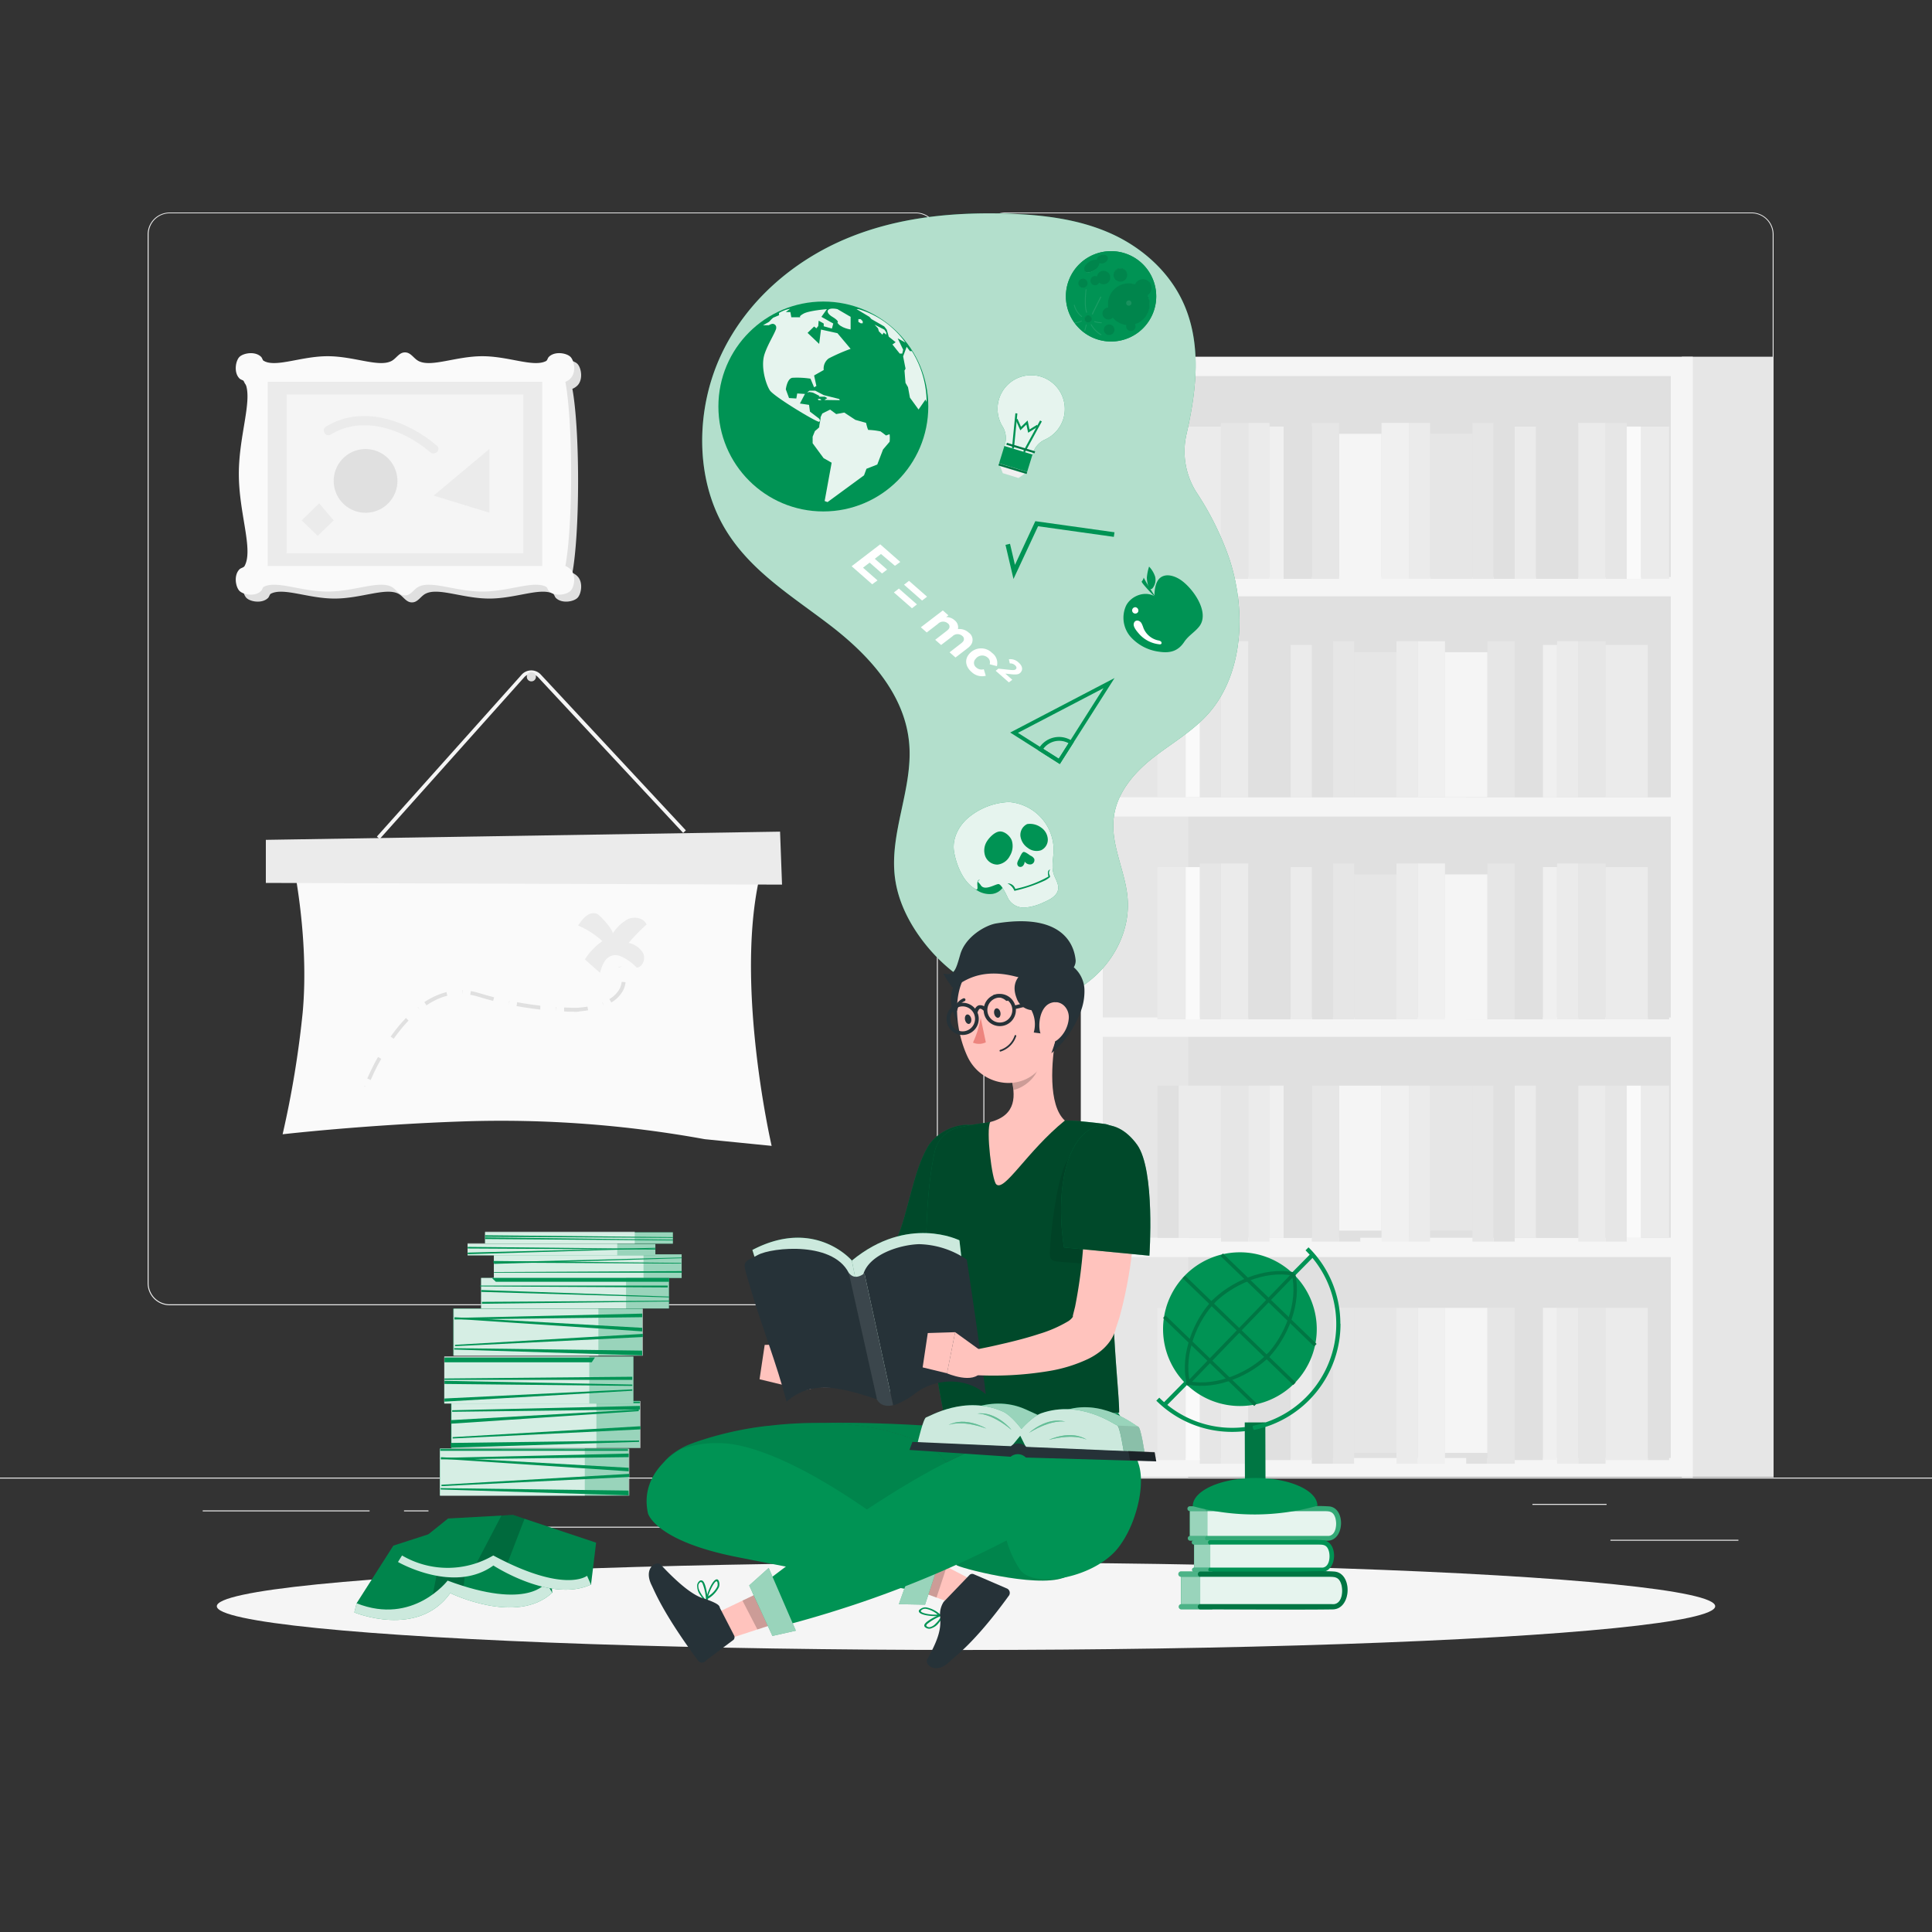 <svg xmlns="http://www.w3.org/2000/svg" viewBox="0 0 500 500"><rect x="0" y="0" width="500" height="500" fill="#333333" stroke="none"/><g id="freepik--background-complete--inject-454"><rect x="416.78" y="398.49" width="33.12" height="0.25" style="fill:#ebebeb"></rect><rect x="322.53" y="401.21" width="8.69" height="0.25" style="fill:#ebebeb"></rect><rect x="396.59" y="389.21" width="19.19" height="0.25" style="fill:#ebebeb"></rect><rect x="52.46" y="390.89" width="43.19" height="0.25" style="fill:#ebebeb"></rect><rect x="104.56" y="390.89" width="6.33" height="0.25" style="fill:#ebebeb"></rect><rect x="131.47" y="395.11" width="93.68" height="0.25" style="fill:#ebebeb"></rect><path d="M237,337.8H43.91a5.71,5.71,0,0,1-5.7-5.71V60.66A5.71,5.71,0,0,1,43.91,55H237a5.71,5.71,0,0,1,5.71,5.71V332.09A5.71,5.71,0,0,1,237,337.8ZM43.91,55.2a5.46,5.46,0,0,0-5.45,5.46V332.09a5.46,5.46,0,0,0,5.45,5.46H237a5.47,5.47,0,0,0,5.46-5.46V60.66A5.47,5.47,0,0,0,237,55.2Z" style="fill:#ebebeb"></path><path d="M453.31,337.8H260.21a5.72,5.72,0,0,1-5.71-5.71V60.66A5.72,5.72,0,0,1,260.21,55h193.1A5.71,5.71,0,0,1,459,60.66V332.09A5.71,5.71,0,0,1,453.31,337.8ZM260.21,55.2a5.47,5.47,0,0,0-5.46,5.46V332.09a5.47,5.47,0,0,0,5.46,5.46h193.1a5.47,5.47,0,0,0,5.46-5.46V60.66a5.47,5.47,0,0,0-5.46-5.46Z" style="fill:#ebebeb"></path><rect y="382.4" width="500" height="0.25" style="fill:#ebebeb"></rect><rect x="306.35" y="94.82" width="128.9" height="285.02" style="fill:#e0e0e0"></rect><path d="M435.25,92.32v290H459v-290Z" style="fill:#e6e6e6"></path><path d="M283.75,92.32v290h23.74v-290Z" style="fill:#e6e6e6"></path><path d="M279.71,92.32v290H438.1v-290Zm152.69,5v52h-147v-52Zm-147,166v-52h147v52Zm147,5v52h-147v-52Zm-147-62v-52h147v52Zm0,171v-52h147v52Z" style="fill:#f5f5f5"></path><rect x="381.05" y="109.45" width="5.48" height="40.35" transform="translate(767.58 259.25) rotate(180)" style="fill:#e6e6e6"></rect><rect x="386.53" y="109.45" width="5.48" height="40.35" transform="translate(778.54 259.25) rotate(180)" style="fill:#e0e0e0"></rect><rect x="370.09" y="112.29" width="10.96" height="37.52" transform="translate(751.14 262.09) rotate(180)" style="fill:#e6e6e6"></rect><rect x="357.53" y="109.45" width="7.08" height="40.35" transform="translate(722.15 259.25) rotate(180)" style="fill:#f0f0f0"></rect><rect x="364.61" y="109.45" width="5.48" height="40.35" transform="translate(734.71 259.25) rotate(180)" style="fill:#ebebeb"></rect><rect x="315.98" y="109.45" width="7.08" height="40.35" transform="translate(639.04 259.25) rotate(180)" style="fill:#e6e6e6"></rect><rect x="323.06" y="109.45" width="5.48" height="40.35" transform="translate(651.6 259.25) rotate(180)" style="fill:#ebebeb"></rect><rect x="339.5" y="109.45" width="7.08" height="40.35" transform="translate(686.07 259.25) rotate(180)" style="fill:#e6e6e6"></rect><rect x="346.58" y="109.45" width="5.48" height="40.35" transform="translate(698.63 259.25) rotate(180)" style="fill:#e0e0e0"></rect><rect x="305.02" y="110.41" width="10.96" height="39.4" transform="translate(621 260.21) rotate(180)" style="fill:#ebebeb"></rect><rect x="299.54" y="110.41" width="5.48" height="39.4" transform="translate(604.57 260.21) rotate(180)" style="fill:#e0e0e0"></rect><rect x="332.19" y="110.41" width="7.3" height="39.4" transform="translate(671.69 260.21) rotate(180)" style="fill:#e0e0e0"></rect><rect x="328.54" y="110.41" width="3.65" height="39.4" transform="translate(660.73 260.21) rotate(180)" style="fill:#f0f0f0"></rect><rect x="346.58" y="112.29" width="10.96" height="37.52" transform="translate(704.11 262.09) rotate(180)" style="fill:#f5f5f5"></rect><rect x="408.44" y="109.45" width="7.08" height="40.35" transform="translate(823.97 259.25) rotate(180)" style="fill:#ebebeb"></rect><rect x="415.52" y="109.45" width="5.48" height="40.35" transform="translate(836.53 259.25) rotate(180)" style="fill:#e6e6e6"></rect><rect x="397.49" y="110.41" width="10.96" height="39.4" transform="translate(805.93 260.21) rotate(180)" style="fill:#e0e0e0"></rect><rect x="392.01" y="110.41" width="5.48" height="39.4" transform="translate(789.49 260.21) rotate(180)" style="fill:#ebebeb"></rect><rect x="424.65" y="110.41" width="7.3" height="39.4" transform="translate(856.61 260.21) rotate(180)" style="fill:#ebebeb"></rect><rect x="421" y="110.41" width="3.65" height="39.4" transform="translate(845.66 260.21) rotate(180)" style="fill:#fafafa"></rect><rect x="344.97" y="165.95" width="5.48" height="40.35" style="fill:#e6e6e6"></rect><rect x="339.5" y="165.95" width="5.48" height="40.35" style="fill:#e0e0e0"></rect><rect x="350.45" y="168.79" width="10.96" height="37.52" style="fill:#e6e6e6"></rect><rect x="366.89" y="165.95" width="7.08" height="40.35" style="fill:#f0f0f0"></rect><rect x="361.41" y="165.95" width="5.48" height="40.35" style="fill:#ebebeb"></rect><rect x="408.44" y="165.95" width="7.08" height="40.35" style="fill:#e6e6e6"></rect><rect x="402.96" y="165.95" width="5.48" height="40.35" style="fill:#ebebeb"></rect><rect x="384.93" y="165.95" width="7.08" height="40.35" style="fill:#e6e6e6"></rect><rect x="379.45" y="165.95" width="5.48" height="40.35" style="fill:#e0e0e0"></rect><rect x="415.52" y="166.91" width="10.96" height="39.4" style="fill:#ebebeb"></rect><rect x="426.48" y="166.91" width="5.48" height="39.4" style="fill:#e0e0e0"></rect><rect x="392.01" y="166.91" width="7.3" height="39.4" style="fill:#e0e0e0"></rect><rect x="399.31" y="166.91" width="3.65" height="39.4" style="fill:#f0f0f0"></rect><rect x="373.97" y="168.79" width="10.96" height="37.52" style="fill:#f5f5f5"></rect><rect x="315.98" y="165.95" width="7.08" height="40.35" style="fill:#ebebeb"></rect><rect x="310.5" y="165.95" width="5.48" height="40.35" style="fill:#e6e6e6"></rect><rect x="323.06" y="166.91" width="10.96" height="39.4" style="fill:#e0e0e0"></rect><rect x="334.02" y="166.91" width="5.48" height="39.4" style="fill:#ebebeb"></rect><rect x="299.54" y="166.91" width="7.3" height="39.4" style="fill:#ebebeb"></rect><rect x="306.85" y="166.91" width="3.65" height="39.4" style="fill:#fafafa"></rect><rect x="344.97" y="223.46" width="5.48" height="40.35" style="fill:#e6e6e6"></rect><rect x="339.5" y="223.46" width="5.48" height="40.35" style="fill:#e0e0e0"></rect><rect x="350.45" y="226.29" width="10.96" height="37.52" style="fill:#e6e6e6"></rect><rect x="366.89" y="223.46" width="7.08" height="40.35" style="fill:#f0f0f0"></rect><rect x="361.41" y="223.46" width="5.48" height="40.35" style="fill:#ebebeb"></rect><rect x="408.44" y="223.46" width="7.08" height="40.35" style="fill:#e6e6e6"></rect><rect x="402.96" y="223.46" width="5.48" height="40.35" style="fill:#ebebeb"></rect><rect x="384.93" y="223.46" width="7.08" height="40.35" style="fill:#e6e6e6"></rect><rect x="379.45" y="223.46" width="5.48" height="40.35" style="fill:#e0e0e0"></rect><rect x="415.52" y="224.41" width="10.96" height="39.4" style="fill:#ebebeb"></rect><rect x="426.48" y="224.41" width="5.48" height="39.4" style="fill:#e0e0e0"></rect><rect x="392.01" y="224.41" width="7.3" height="39.4" style="fill:#e0e0e0"></rect><rect x="399.31" y="224.41" width="3.65" height="39.4" style="fill:#f0f0f0"></rect><rect x="373.97" y="226.29" width="10.96" height="37.52" style="fill:#f5f5f5"></rect><rect x="315.98" y="223.46" width="7.08" height="40.35" style="fill:#ebebeb"></rect><rect x="310.5" y="223.46" width="5.48" height="40.35" style="fill:#e6e6e6"></rect><rect x="323.06" y="224.41" width="10.96" height="39.4" style="fill:#e0e0e0"></rect><rect x="334.02" y="224.41" width="5.48" height="39.4" style="fill:#ebebeb"></rect><rect x="299.54" y="224.41" width="7.3" height="39.4" style="fill:#ebebeb"></rect><rect x="306.85" y="224.41" width="3.65" height="39.4" style="fill:#fafafa"></rect><rect x="381.05" y="280.96" width="5.48" height="40.35" transform="translate(767.58 602.28) rotate(180)" style="fill:#e6e6e6"></rect><rect x="386.53" y="280.96" width="5.48" height="40.35" transform="translate(778.54 602.28) rotate(180)" style="fill:#e0e0e0"></rect><rect x="370.09" y="280.96" width="10.96" height="37.52" transform="translate(751.14 599.44) rotate(180)" style="fill:#e6e6e6"></rect><rect x="357.53" y="280.96" width="7.08" height="40.35" transform="translate(722.15 602.28) rotate(180)" style="fill:#f0f0f0"></rect><rect x="364.61" y="280.96" width="5.48" height="40.35" transform="translate(734.71 602.28) rotate(180)" style="fill:#ebebeb"></rect><rect x="315.98" y="280.96" width="7.08" height="40.35" transform="translate(639.04 602.28) rotate(180)" style="fill:#e6e6e6"></rect><rect x="323.06" y="280.96" width="5.48" height="40.35" transform="translate(651.6 602.28) rotate(180)" style="fill:#ebebeb"></rect><rect x="339.5" y="280.96" width="7.08" height="40.35" transform="translate(686.07 602.28) rotate(180)" style="fill:#e6e6e6"></rect><rect x="346.58" y="280.96" width="5.48" height="40.35" transform="translate(698.63 602.28) rotate(180)" style="fill:#e0e0e0"></rect><rect x="305.02" y="280.96" width="10.96" height="39.4" transform="translate(621 601.32) rotate(180)" style="fill:#ebebeb"></rect><rect x="299.54" y="280.96" width="5.48" height="39.4" transform="translate(604.57 601.32) rotate(180)" style="fill:#e0e0e0"></rect><rect x="332.19" y="280.96" width="7.3" height="39.4" transform="translate(671.69 601.32) rotate(180)" style="fill:#e0e0e0"></rect><rect x="328.54" y="280.96" width="3.65" height="39.4" transform="translate(660.73 601.32) rotate(180)" style="fill:#f0f0f0"></rect><rect x="346.58" y="280.96" width="10.96" height="37.52" transform="translate(704.11 599.44) rotate(180)" style="fill:#f5f5f5"></rect><rect x="408.44" y="280.96" width="7.08" height="40.35" transform="translate(823.97 602.28) rotate(180)" style="fill:#ebebeb"></rect><rect x="415.52" y="280.96" width="5.48" height="40.35" transform="translate(836.53 602.28) rotate(180)" style="fill:#e6e6e6"></rect><rect x="397.49" y="280.96" width="10.96" height="39.4" transform="translate(805.93 601.32) rotate(180)" style="fill:#e0e0e0"></rect><rect x="392.01" y="280.96" width="5.48" height="39.4" transform="translate(789.49 601.32) rotate(180)" style="fill:#ebebeb"></rect><rect x="424.65" y="280.96" width="7.3" height="39.4" transform="translate(856.61 601.32) rotate(180)" style="fill:#ebebeb"></rect><rect x="421" y="280.96" width="3.65" height="39.4" transform="translate(845.66 601.32) rotate(180)" style="fill:#fafafa"></rect><rect x="344.97" y="338.47" width="5.48" height="40.35" style="fill:#e6e6e6"></rect><rect x="339.5" y="338.47" width="5.48" height="40.35" style="fill:#e0e0e0"></rect><rect x="350.45" y="338.47" width="10.96" height="37.52" style="fill:#e6e6e6"></rect><rect x="366.89" y="338.47" width="7.08" height="40.35" style="fill:#f0f0f0"></rect><rect x="361.41" y="338.47" width="5.48" height="40.35" style="fill:#ebebeb"></rect><rect x="408.44" y="338.47" width="7.08" height="40.35" style="fill:#e6e6e6"></rect><rect x="402.96" y="338.47" width="5.48" height="40.35" style="fill:#ebebeb"></rect><rect x="384.93" y="338.47" width="7.08" height="40.35" style="fill:#e6e6e6"></rect><rect x="379.45" y="338.47" width="5.48" height="40.35" style="fill:#e0e0e0"></rect><rect x="415.52" y="338.47" width="10.96" height="39.4" style="fill:#ebebeb"></rect><rect x="426.48" y="338.47" width="5.48" height="39.4" style="fill:#e0e0e0"></rect><rect x="392.01" y="338.47" width="7.3" height="39.4" style="fill:#e0e0e0"></rect><rect x="399.31" y="338.47" width="3.65" height="39.4" style="fill:#f0f0f0"></rect><rect x="373.97" y="338.47" width="10.96" height="37.52" style="fill:#f5f5f5"></rect><rect x="315.98" y="338.47" width="7.08" height="40.35" style="fill:#ebebeb"></rect><rect x="310.5" y="338.47" width="5.48" height="40.35" style="fill:#e6e6e6"></rect><rect x="323.06" y="338.47" width="10.96" height="39.4" style="fill:#e0e0e0"></rect><rect x="334.02" y="338.47" width="5.48" height="39.4" style="fill:#ebebeb"></rect><rect x="299.54" y="338.47" width="7.3" height="39.4" style="fill:#ebebeb"></rect><rect x="306.85" y="338.47" width="3.65" height="39.4" style="fill:#fafafa"></rect><path d="M148.13,100.63c.89,4.75,1.48,13.63,1.48,23.82s-.59,19.07-1.48,23.82a3.76,3.76,0,0,1,1.31.87c1.55,1.55,1,4.61,0,5.6s-4.05,1.54-5.59,0c-.33-.33-.37-.92-.77-1.11-3.31-1.64-9.63,1.28-16.45,1.28s-13.14-2.92-16.45-1.28c-1.33.65-2,2.27-3.57,2.27s-2.23-1.62-3.56-2.27c-3.31-1.63-9.63,1.28-16.45,1.28S73.46,152,70.14,153.63c-.39.19-.43.78-.76,1.11-1.54,1.54-4.61,1-5.6,0s-1.54-4.05,0-5.6c.39-.39,1.07-.42,1.32-.87,2.32-4.24-1.49-13.63-1.49-23.82s3.81-19.59,1.49-23.82c-.25-.46-.93-.49-1.32-.87-1.54-1.55-1-4.61,0-5.6s4.06-1.55,5.6,0c.33.33.37.91.76,1.11C73.46,96.91,79.78,94,86.6,94s13.14,2.91,16.45,1.28c1.33-.66,2-2.27,3.56-2.27s2.24,1.61,3.57,2.27c3.31,1.63,9.63-1.28,16.45-1.28s13.14,2.91,16.45,1.28c.4-.2.44-.78.77-1.11,1.54-1.55,4.61-1,5.59,0s1.55,4,0,5.6A4.05,4.05,0,0,1,148.13,100.63Z" style="fill:#e0e0e0"></path><path d="M146.32,98.82c.89,4.75,1.49,13.64,1.49,23.82s-.6,19.08-1.49,23.83a3.89,3.89,0,0,1,1.32.87c1.55,1.54,1,4.6,0,5.59s-4,1.55-5.6,0c-.33-.33-.36-.91-.76-1.1-3.31-1.64-9.63,1.27-16.45,1.27s-13.14-2.91-16.45-1.27c-1.33.65-2,2.26-3.57,2.26s-2.24-1.61-3.56-2.26c-3.32-1.64-9.64,1.27-16.46,1.27s-13.14-2.91-16.45-1.27c-.4.19-.43.77-.76,1.1-1.55,1.55-4.61,1-5.6,0s-1.55-4.05,0-5.59c.39-.39,1.07-.42,1.32-.87,2.32-4.24-1.49-13.64-1.49-23.83s3.81-19.58,1.49-23.82c-.25-.45-.93-.48-1.32-.87-1.55-1.54-1-4.61,0-5.59s4.05-1.55,5.6,0c.33.33.36.91.76,1.1,3.31,1.64,9.63-1.27,16.45-1.27s13.14,2.91,16.46,1.27c1.32-.65,2-2.26,3.56-2.26s2.24,1.61,3.57,2.26c3.31,1.64,9.63-1.27,16.45-1.27S138,95.1,141.28,93.46c.4-.19.43-.77.76-1.1,1.55-1.55,4.61-1,5.6,0s1.55,4,0,5.59A3.89,3.89,0,0,1,146.32,98.82Z" style="fill:#fafafa"></path><rect x="80.97" y="87.11" width="47.68" height="71.06" transform="translate(227.45 17.83) rotate(90)" style="fill:#ebebeb"></rect><rect x="84.26" y="92.02" width="41.1" height="61.26" transform="translate(227.45 17.83) rotate(90)" style="fill:#f5f5f5"></rect><circle cx="94.61" cy="124.45" r="8.25" transform="translate(-26.06 25.07) rotate(-13.28)" style="fill:#e0e0e0"></circle><polygon points="126.66 116.2 112.23 128.26 126.66 132.69 126.66 116.2" style="fill:#ebebeb"></polygon><path d="M84.36,110.4c9.4-5.77,21.06-1.6,28.72,4.95,1.18,1-.52,2.7-1.7,1.7-6.84-5.85-17.38-9.75-25.81-4.58-1.32.81-2.53-1.27-1.21-2.07Z" style="fill:#ebebeb"></path><polygon points="78.08 134.67 82.59 130.26 86.36 134.67 82.22 138.68 78.08 134.67" style="fill:#ebebeb"></polygon><path d="M75.43,221.22s4.75,20.64,2.9,40.85a255.18,255.18,0,0,1-5.19,31.48s21.58-2.49,47-3.34a293.81,293.81,0,0,1,62.25,4.61l17.31,1.73s-10.68-46.2-1.85-74.3Z" style="fill:#fafafa"></path><polygon points="202.39 228.94 68.8 228.5 68.8 217.35 201.88 215.23 202.39 228.94" style="fill:#ebebeb"></polygon><path d="M98.26,217.14l-.72-.64L135,174.61a3.35,3.35,0,0,1,4.94-.05L177.5,214.9l-.7.66-37.59-40.34a2.44,2.44,0,0,0-1.77-.76,2.41,2.41,0,0,0-1.75.79Z" style="fill:#f5f5f5"></path><path d="M138.7,175.15a1.18,1.18,0,1,1-1.18-1.17A1.17,1.17,0,0,1,138.7,175.15Z" style="fill:#e0e0e0"></path><path d="M155.89,243.57a16.17,16.17,0,0,0-4.52,4.73l3.92,3.47a10.53,10.53,0,0,1,1.1-2.84,3.54,3.54,0,0,1,2.42-1.72,3.75,3.75,0,0,1,1.72.23,12.77,12.77,0,0,1,4.27,3c1.58-.2,2.32-2.31,1.64-3.75a5.64,5.64,0,0,0-3.76-2.67,52.35,52.35,0,0,1,4.66-4.76c-.73-1.71-3.12-2.15-4.82-1.4a10.76,10.76,0,0,0-4,3.83c.53-.71-3.31-5-4.1-5.22-2.16-.72-3.74,1.5-4.81,3.06A21.42,21.42,0,0,1,155.89,243.57Z" style="fill:#ebebeb"></path><path d="M95.17,281.32l-.46-.13Zm-.44-.12-.49-.12,0-.1Z" style="fill:#e0e0e0"></path><path d="M95.93,279.5l-.88-.39c.54-1.23,1.14-2.49,1.78-3.74h0c.3-.58.63-1.19,1-1.82l.84.47q-.53.93-1,1.8l-.43-.22.43.22C97.05,277,96.46,278.28,95.93,279.5Z" style="fill:#e0e0e0"></path><path d="M100.75,270.52l-.81-.52v0Zm1.14-1.69-.79-.55c.83-1.17,1.69-2.28,2.55-3.29l.37.32-.37-.32c.45-.52.91-1,1.4-1.54l.69.67c-.47.49-.92,1-1.36,1.5h0C103.54,266.61,102.7,267.69,101.89,268.83Zm46.77-7h-.33c-.75,0-1.53,0-2.34-.08l0-1c.81,0,1.58.06,2.32.07h.31c.45,0,.93,0,1.42-.06h0c.66-.05,1.33-.14,2-.25l.16.95c-.69.12-1.39.21-2.08.26l0-.49,0,.49C149.64,261.86,149.14,261.87,148.66,261.87Zm-4.76-.2,0-1H144Zm-35.2-.27-.61-.75.07,0Zm31.11-.09c-.67-.08-1.36-.16-2.05-.26l.06-.47-.06.47c-1.37-.18-2.74-.4-4.08-.64l.17-1c1.33.25,2.69.46,4,.65h0l2,.25Zm16.44-.9-.35-.9.09,0Zm-45.9-.21-.53-.81a19.82,19.82,0,0,1,3.72-1.95h0a17.46,17.46,0,0,1,2-.64l.23.93a17.44,17.44,0,0,0-1.9.61h0A19.14,19.14,0,0,0,110.35,260.2Zm21.28-.2.17-.94h.08Zm26.56-.56-.5-.83a7,7,0,0,0,2.68-2.69h0a4.87,4.87,0,0,0,.52-1.78l1,.09a6,6,0,0,1-.63,2.13l-.2-.1.2.1A8,8,0,0,1,158.19,259.44Zm-30.57-.37-2-.54.13-.47-.13.47-1.75-.52a17.08,17.08,0,0,0-2.17-.52l.16-.95a17.3,17.3,0,0,1,2.29.55l1.73.51,2,.54Zm-7.93-1.77,0-1h.09Z" style="fill:#e0e0e0"></path><polygon points="160.12 250.4 160.08 250.31 161 250.03 160.12 250.4" style="fill:#e0e0e0"></polygon></g><g id="freepik--Shadow--inject-454"><ellipse id="freepik--path--inject-454" cx="250" cy="415.69" rx="193.89" ry="11.32" style="fill:#f5f5f5"></ellipse></g><g id="freepik--Knowledges--inject-454"><path d="M312.8,184.61c-4.15,4.72-9.62,7.76-14.48,11.58s-9.38,9.07-10.1,15.57c-.77,6.93,2.93,13.49,3.58,20.43,1.2,12.8-9.08,24.7-20.71,26.64s-23.46-4.5-31.3-14.09c-4.12-5.06-7.42-11.17-8.21-17.9-1.35-11.48,4.68-22.78,3.73-34.31-1.07-13-10.66-23.17-20.45-30.69s-20.75-14.09-27.26-25.06c-7.84-13.21-7.51-31.09-.91-45.08s18.78-24.23,32.22-29.89,28.09-7,42.47-6.5c8.79.34,17.68,1.41,25.84,5s15.57,10,19.29,18.67c4.43,10.31,3.16,22,.57,33.33a19.74,19.74,0,0,0,2.56,15.1A76,76,0,0,1,318,144.17C322.6,157.63,321.89,174.26,312.8,184.61Z" style="fill:#009354"></path><g style="opacity:0.7"><path d="M312.8,184.61c-4.15,4.72-9.62,7.76-14.48,11.58s-9.38,9.07-10.1,15.57c-.77,6.93,2.93,13.49,3.58,20.43,1.2,12.8-9.08,24.7-20.71,26.64s-23.46-4.5-31.3-14.09c-4.12-5.06-7.42-11.17-8.21-17.9-1.35-11.48,4.68-22.78,3.73-34.31-1.07-13-10.66-23.17-20.45-30.69s-20.75-14.09-27.26-25.06c-7.84-13.21-7.51-31.09-.91-45.08s18.78-24.23,32.22-29.89,28.09-7,42.47-6.5c8.79.34,17.68,1.41,25.84,5s15.57,10,19.29,18.67c4.43,10.31,3.16,22,.57,33.33a19.74,19.74,0,0,0,2.56,15.1A76,76,0,0,1,318,144.17C322.6,157.63,321.89,174.26,312.8,184.61Z" style="fill:#fff"></path></g><circle cx="213.08" cy="105.2" r="27.16" style="fill:#009354"></circle><g style="opacity:0.9"><path d="M216.72,80l3.42,2v3.27s-2.6-.36-3.42-1.77c0,0,.7-.3-1.3-1.5S213.88,79.4,216.72,80Z" style="fill:#fff"></path><path d="M214.83,106l-2,1s-.59,1.14-.47,1.1-.44,2.36-.32,2.4-1.14,1.06-1.14,1.06l-.59,1.46v1.69l2.84,3.86,2.08,1.18-1.81,9.92.75.27,9.44-6.92.63-1.7,2.8-1.1,1.49-3.89,1.7-2a8.3,8.3,0,0,0,0-1.93c-.16,0-.91.31-.91.31l-1.42-1.06a18.83,18.83,0,0,0-3.15-.39c-.15.16-.62-1.83-.62-1.83l-2.76-.77-2.87-1.89-2.09.39Z" style="fill:#fff"></path><path d="M209.47,101.11H211l2.16,1.14,4,1,.19.32-4-.06.74-.47-.59-.37-1.62,0,.2-.2-1.67-.85s-1.05-.25-1.08-.13l-.44.05Z" style="fill:#fff"></path><polygon points="212.6 103.58 212.23 103.22 211.62 103.25 211.87 103.58 212.6 103.58" style="fill:#fff"></polygon><path d="M222.15,80h-.47L225,82l.53.58,3.31,1.9.65.83.53,1.83,1.77,1.42-.83.59,1.89,2.36h.65l.24-1-1.42-2.95,2,1.1A22.83,22.83,0,0,0,222.15,80Z" style="fill:#fff"></path><path d="M236,90.87h-.51l-.85-1.12-.91,2.48s.56,2.89.61,3.07-.26.59-.26.59l.26,3.19.65,1.12.5,2.71,2.23,3.07,1.8-2.58.29.63A25.22,25.22,0,0,0,236,90.87Z" style="fill:#fff"></path><polygon points="222.74 82.59 222.15 82.59 222.15 83.31 222.74 83.67 223.27 83.67 223.27 83.13 222.74 82.59" style="fill:#fff"></polygon><polygon points="226.34 84.02 227.22 84.97 227.46 85.76 228.35 86.62 228.7 86.09 229.35 86.62 229.35 86.03 228.88 85.32 226.34 84.02" style="fill:#fff"></polygon><path d="M220.14,90.28a48.09,48.09,0,0,0-5.67,2.48,3.23,3.23,0,0,0-1.29,3l-2.49,1.41.59,2.71-.59.36L209.75,98a22.84,22.84,0,0,0-4.69-.23c-1.38.23-1.69,3-1.69,3l.83,2.24,1.89.12.23-1.3,2,.12-1.3,2.48,2.36.35.24,1.75,2.36,1.8s.47.59,0,.82-11.69-6.49-12.75-8.14-2.42-6.2-1.36-9.39c.87-2.59,2.47-5,3-6.55h0a.43.43,0,0,0,0,0h0a.65.65,0,0,0,0-.13.93.93,0,0,0-.73-1.11c-.41-.12-1.18.35-1.18.35h-1.5l1.56-.89.65-.69.42-.37,1.53-.65L201.6,81a8.56,8.56,0,0,1,2.89-1.09l-1.12.85h1.18l.24,1.34h2.36s-.59-.16.83-.94S214,80,214,80l-1.42,2,3.07,1.73-.35,1.3-2.12-.59v-.71L211.87,83l-.11,1.38-.48.59-.59-.47L209,86.15,212,89l.47-3.71,4.26.94Z" style="fill:#fff"></path></g><path d="M305.26,149.89c-1.44-.88-3.34-1.44-4.76-.53s-1.72,3.11-1.74,4.93c-2.49-1.43-6-.11-7.32,2.43a7.53,7.53,0,0,0,1.12,8.05,11.93,11.93,0,0,0,7.47,3.9c2.79.42,4.86-.16,6.43-2.52,1.13-1.69,2.69-2.49,3.89-4C313.3,158.4,308.45,151.84,305.26,149.89Z" style="fill:#009354"></path><path d="M295.48,150.47a1.92,1.92,0,0,0,.5-1c.95,1.87,2.15,3.57,3.25,5.36C298.85,154.45,295.21,150.74,295.48,150.47Z" style="fill:#009354"></path><path d="M296.81,149.43a12.77,12.77,0,0,1,.57-2.8,6.89,6.89,0,0,1,1.57,2.61,3.45,3.45,0,0,1-.58,2.87C297.25,153.6,296.77,150.1,296.81,149.43Z" style="fill:#009354"></path><path d="M293.64,157.17a.82.82,0,1,0,.93,1.12.88.88,0,0,0-.83-1.15Z" style="fill:#fff"></path><path d="M300.07,166.75a.64.64,0,0,0,.41-.07c.21-.14.15-.5-.05-.68a1.61,1.61,0,0,0-.73-.27,5.29,5.29,0,0,1-3.78-3.21,7.62,7.62,0,0,0-.5-1.22c-.52-.89-1.77-1-2,.11-.2.83.82,2,1.31,2.56A8.1,8.1,0,0,0,300.07,166.75Z" style="fill:#fff"></path><path d="M275.85,76.71A11.69,11.69,0,1,0,287.54,65,11.7,11.7,0,0,0,275.85,76.71Zm9.74-8.65a1.66,1.66,0,0,1-1.19,0c.18.82-.62,1.54-1.38,2-1,.54-2.08.76-2.29-.12-.13-.52.27-1.27,1.27-2a2.43,2.43,0,0,1,1.94-.43c-.08-.49.36-1,1-1.26s1.45,0,1.62.48S286.31,67.82,285.59,68.06Zm5.68,4a1.63,1.63,0,0,1-2.76-1.73,1.63,1.63,0,1,1,2.76,1.73ZM285.8,85.41a1.25,1.25,0,1,1,1.25,1.25A1.25,1.25,0,0,1,285.8,85.41Zm-.33-4.29a1.43,1.43,0,0,1,1.43-1.43H287a5.28,5.28,0,0,1,6.83-6,2.12,2.12,0,1,1,3.07,2.63,5.29,5.29,0,0,1-3.25,7.47,1.09,1.09,0,1,1-1.95.18,5.23,5.23,0,0,1-2.31-.79A5.3,5.3,0,0,1,288,82a1.4,1.4,0,0,1-1.11.53A1.43,1.43,0,0,1,285.47,81.12Zm-3.14-8.33a1.07,1.07,0,0,1,1.66-1,1.63,1.63,0,1,1,.44,1.19,1.09,1.09,0,0,1-.94.77A1.07,1.07,0,0,1,282.33,72.79Zm-1.55,9.82a.81.81,0,1,1,.81.81A.81.81,0,0,1,280.78,82.61Zm-1.58-9.14a1.07,1.07,0,1,1,1.16,1A1.09,1.09,0,0,1,279.2,73.47Z" style="fill:#009354"></path><path d="M275.85,76.71A11.69,11.69,0,1,0,287.54,65,11.7,11.7,0,0,0,275.85,76.71Zm9.74-8.65a1.66,1.66,0,0,1-1.19,0c.18.82-.62,1.54-1.38,2-1,.54-2.08.76-2.29-.12-.13-.52.27-1.27,1.27-2a2.43,2.43,0,0,1,1.94-.43c-.08-.49.36-1,1-1.26s1.45,0,1.62.48S286.31,67.82,285.59,68.06Zm5.68,4a1.63,1.63,0,0,1-2.76-1.73,1.63,1.63,0,1,1,2.76,1.73ZM285.8,85.41a1.25,1.25,0,1,1,1.25,1.25A1.25,1.25,0,0,1,285.8,85.41Zm-.33-4.29a1.43,1.43,0,0,1,1.43-1.43H287a5.28,5.28,0,0,1,6.83-6,2.12,2.12,0,1,1,3.07,2.63,5.29,5.29,0,0,1-3.25,7.47,1.09,1.09,0,1,1-1.95.18,5.23,5.23,0,0,1-2.31-.79A5.3,5.3,0,0,1,288,82a1.4,1.4,0,0,1-1.11.53A1.43,1.43,0,0,1,285.47,81.12Zm-3.14-8.33a1.07,1.07,0,0,1,1.66-1,1.63,1.63,0,1,1,.44,1.19,1.09,1.09,0,0,1-.94.77A1.07,1.07,0,0,1,282.33,72.79Zm-1.55,9.82a.81.81,0,1,1,.81.81A.81.81,0,0,1,280.78,82.61Zm-1.58-9.14a1.07,1.07,0,1,1,1.16,1A1.09,1.09,0,0,1,279.2,73.47Z" style="fill:#009354"></path><path d="M280.78,82.61a.81.81,0,0,0,1.62,0,.81.81,0,0,0-1.62,0Z" style="fill:#e6e6e6"></path><path d="M280.67,82.61a.93.93,0,1,1,.92.93A.92.92,0,0,1,280.67,82.61Z" style="fill:#009354"></path><path d="M285.68,85.41a1.37,1.37,0,1,1,1.37,1.36A1.37,1.37,0,0,1,285.68,85.41Z" style="fill:#009354"></path><path d="M289,72.69a1.75,1.75,0,0,1-.77-1.09,1.79,1.79,0,0,1,.22-1.32,1.75,1.75,0,1,1,1.87,2.63,1.74,1.74,0,0,1-.39,0A1.82,1.82,0,0,1,289,72.69Z" style="fill:#009354"></path><path d="M282.63,73.61a1.19,1.19,0,0,1-.42-.81,1.14,1.14,0,0,1,.28-.86,1.16,1.16,0,0,1,.8-.43,1.34,1.34,0,0,1,.6.11,1.74,1.74,0,0,1,3.46.12,1.73,1.73,0,0,1-1.58,1.88,1.71,1.71,0,0,1-1.3-.42,1.18,1.18,0,0,1-1,.68h-.11A1.19,1.19,0,0,1,282.63,73.61Z" style="fill:#009354"></path><path d="M279.09,73.48h0a1.19,1.19,0,0,1,2.37-.21,1.2,1.2,0,0,1-1.09,1.29h-.1A1.19,1.19,0,0,1,279.09,73.48Zm.11,0Z" style="fill:#009354"></path><g style="opacity:0.1"><path d="M281.25,80.93h0a.12.12,0,0,0,.07-.15c-.65-1.91-.14-5.74-.14-5.78a.1.1,0,0,0-.1-.13.11.11,0,0,0-.13.1c0,.16-.52,3.93.15,5.89A.11.11,0,0,0,281.25,80.93Z" style="fill:#fff"></path></g><path d="M279.93,82a.12.12,0,0,0,.09,0,.11.11,0,0,0,0-.16A5.43,5.43,0,0,1,278.15,79a.12.12,0,1,0-.22.07A5.63,5.63,0,0,0,279.86,82,.09.09,0,0,0,279.93,82Z" style="fill:#fff;opacity:0.1"></path><path d="M285,83.64a.12.12,0,0,0,0-.24,6.3,6.3,0,0,1-1.67-.28.12.12,0,0,0-.15.08.12.12,0,0,0,.08.15,7.24,7.24,0,0,0,1.73.29Z" style="fill:#fff;opacity:0.1"></path><path d="M280.74,85.67a.11.11,0,0,0,.11-.08l.4-1.47a.12.12,0,0,0-.08-.15.12.12,0,0,0-.14.09l-.4,1.46a.12.12,0,0,0,.08.15Z" style="fill:#fff;opacity:0.1"></path><path d="M278.23,83.65h0a4.37,4.37,0,0,0,1.72-.46.12.12,0,0,0-.1-.21,4.29,4.29,0,0,1-1.64.44.12.12,0,0,0-.11.12A.13.13,0,0,0,278.23,83.65Z" style="fill:#fff;opacity:0.1"></path><path d="M282.7,81.41a.13.13,0,0,0,.11-.06c.46-1,2.17-4.37,2.18-4.4a.12.12,0,0,0-.05-.16.13.13,0,0,0-.16,0s-1.73,3.41-2.19,4.41a.11.11,0,0,0,.06.15Z" style="fill:#fff;opacity:0.1"></path><path d="M284.92,86.74a.11.11,0,0,0,.1-.06.12.12,0,0,0,0-.16,7.18,7.18,0,0,1-2.56-2.58.12.12,0,0,0-.16,0,.13.13,0,0,0,0,.16,7.38,7.38,0,0,0,2.64,2.68Z" style="fill:#fff;opacity:0.1"></path><path d="M281.08,70.48a.8.8,0,0,1-.47-.59h0c-.15-.62.36-1.42,1.32-2.08a2.78,2.78,0,0,1,1.89-.49,1.5,1.5,0,0,1,1.12-1.21,1.86,1.86,0,0,1,1.09,0,1,1,0,0,1,.68.6c.19.56-.3,1.24-1.09,1.5a1.82,1.82,0,0,1-1.08,0c0,1-1.09,1.67-1.46,1.88a3.68,3.68,0,0,1-1.54.48A1,1,0,0,1,281.08,70.48Zm-.35-.62Z" style="fill:#009354"></path><path d="M291.48,84.36a1.15,1.15,0,0,1,0-.26,5.29,5.29,0,0,1-2.23-.79A5.18,5.18,0,0,1,288,82.2a1.55,1.55,0,1,1-1.19-2.62,5.93,5.93,0,0,1-.06-.84,5.38,5.38,0,0,1,7-5.16A2.24,2.24,0,1,1,297,76.39a5.41,5.41,0,0,1-3.23,7.5,1.27,1.27,0,0,1,.09.47,1.2,1.2,0,1,1-2.39,0Z" style="fill:#009354"></path><g style="opacity:0.1"><path d="M291.48,84.36a1.15,1.15,0,0,1,0-.26,5.29,5.29,0,0,1-2.23-.79A5.18,5.18,0,0,1,288,82.2a1.55,1.55,0,1,1-1.19-2.62,5.93,5.93,0,0,1-.06-.84,5.38,5.38,0,0,1,7-5.16A2.24,2.24,0,1,1,297,76.39a5.41,5.41,0,0,1-3.23,7.5,1.27,1.27,0,0,1,.09.47,1.2,1.2,0,1,1-2.39,0Z"></path></g><path d="M291.76,79a.65.65,0,0,1-.29-.43.68.68,0,0,1,.53-.81.66.66,0,0,1,.51.1.66.66,0,0,1,.3.43.74.74,0,0,1-.1.52.71.71,0,0,1-.43.29h-.15A.62.62,0,0,1,291.76,79Z" style="fill:#fff;opacity:0.1"></path><g style="opacity:0.1"><path d="M280.78,82.54a.81.81,0,1,0,.81-.81A.81.81,0,0,0,280.78,82.54Z"></path><path d="M280.67,82.54a.93.93,0,1,1,.92.93A.92.92,0,0,1,280.67,82.54Z"></path><path d="M285.68,85.35a1.37,1.37,0,1,1,1.37,1.36A1.37,1.37,0,0,1,285.68,85.35Z"></path><path d="M289,72.62a1.71,1.71,0,0,1-.77-1.08,1.79,1.79,0,0,1,.22-1.32,1.75,1.75,0,1,1,3,1.86,1.79,1.79,0,0,1-1.09.77,1.78,1.78,0,0,1-1.32-.23Z"></path><path d="M282.63,73.55a1.22,1.22,0,0,1-.42-.81,1.15,1.15,0,0,1,.28-.87,1.19,1.19,0,0,1,.8-.42,1.21,1.21,0,0,1,.6.11,1.74,1.74,0,1,1,.58,1.58,1.2,1.2,0,0,1-1,.68h-.11A1.18,1.18,0,0,1,282.63,73.55Z"></path><path d="M279.09,73.41h0a1.18,1.18,0,0,1,1.08-1.28,1.18,1.18,0,1,1,.2,2.36h-.1A1.19,1.19,0,0,1,279.09,73.41Zm.11,0Z"></path><path d="M281.08,70.42a.84.84,0,0,1-.47-.59h0c-.15-.63.36-1.42,1.32-2.08a2.79,2.79,0,0,1,1.89-.5,1.49,1.49,0,0,1,1.12-1.2A1.86,1.86,0,0,1,286,66a.94.94,0,0,1,.68.59c.19.57-.3,1.24-1.09,1.51a1.91,1.91,0,0,1-1.08,0c0,1-1.09,1.67-1.46,1.87a3.54,3.54,0,0,1-1.54.49A1.18,1.18,0,0,1,281.08,70.42Zm-.35-.62Z"></path></g><polygon points="262.29 149.84 260.22 141.01 261.39 140.73 262.67 146.19 267.94 134.88 288.43 137.75 288.26 138.94 268.65 136.19 262.29 149.84" style="fill:#009354"></polygon><path d="M228,143.37l-1.6,1.24,3.19,2.8-1.33,1-3.2-2.81-1.71,1.32,3.75,3.29-1.38,1-5.32-4.67,7.4-5.67,5.19,4.56-1.38,1Z" style="fill:#fff"></path><path d="M232.63,152.32l4.67,4.1-1.28,1-4.68-4.1Zm2.62-2,4.67,4.1-1.29,1-4.67-4.1Z" style="fill:#fff"></path><path d="M251.07,167.15a3.67,3.67,0,0,1-.64.59l-3.15,2.42-1.53-1.34,3-2.33a2.87,2.87,0,0,0,.4-.37,1,1,0,0,0-.12-1.55,1.85,1.85,0,0,0-2.55.12l-2.92,2.23-1.53-1.34,3-2.33a2.77,2.77,0,0,0,.39-.36,1,1,0,0,0-.11-1.55,1.86,1.86,0,0,0-2.58.12l-2.89,2.22-1.53-1.34,5.69-4.36,1.45,1.27-.6.45a3.17,3.17,0,0,1,2.21.83,2.3,2.3,0,0,1,.86,2.28,3.53,3.53,0,0,1,2.77.9A2.25,2.25,0,0,1,251.07,167.15Z" style="fill:#fff"></path><path d="M250.84,169.23a4,4,0,0,1,5.91-.25A3.25,3.25,0,0,1,258,172.4l-1.87-.49a1.6,1.6,0,0,0-.55-1.75,2.11,2.11,0,0,0-3.08.35,1.48,1.48,0,0,0,.19,2.26,2,2,0,0,0,1.92.43l.51,1.69a3.87,3.87,0,0,1-3.63-.94C249.81,172.52,249.59,170.65,250.84,169.23Z" style="fill:#fff"></path><path d="M260.18,174.33l1.8,1.59-.88.68-3.42-3,.7-.55,3.25.34c.78.07,1.1,0,1.31-.25s.16-.62-.28-1a1.74,1.74,0,0,0-1.33-.44l-.23-1.08a3,3,0,0,1,2.51.84c1,.85,1.16,1.85.55,2.54-.39.45-.82.65-2.29.51Z" style="fill:#fff"></path><path d="M274.28,197.73l-12.84-8.15,27-14.1Zm-10.84-8.07L274,196.35l11.59-18.25Z" style="fill:#009354"></path><path d="M274.28,197.73l-5.69-3.61.25-.42a6.09,6.09,0,0,1,6.84-2.76,6.18,6.18,0,0,1,1.81.83l.4.28ZM270,193.81l4,2.54,2.55-4a5.53,5.53,0,0,0-1.1-.45A5.1,5.1,0,0,0,270,193.81Z" style="fill:#009354"></path><path d="M256.81,231.35a6,6,0,0,1-4.44-1.29,11.64,11.64,0,0,1-3-3.67,10.94,10.94,0,0,1-1.48-4.48,5.56,5.56,0,0,1,1.5-4.36,5.78,5.78,0,0,1,4.26-1.42,8.06,8.06,0,0,1,7.2,10.84C260.15,229,259.17,231,256.81,231.35Z" style="fill:#009354"></path><path d="M261.16,207.57a12.49,12.49,0,0,1,11.52,12.25c0,2.13-.64,4.32,0,6.35.42,1.3,1.33,2.51,1.18,3.86-.2,1.78-2.09,2.78-3.74,3.48a13.72,13.72,0,0,1-4.85,1.37A4.63,4.63,0,0,1,261,232.7c-.38-.75-1.77-3.92-2.61-3.9s-3.56,1.85-4.56.3c-.61-.95-1.19-.83-.24-1.44-1.44.13.15,3.21-1.22,2.4-3.85-2.27-5.25-8-5.5-9.93-.43-3.37,1.43-6.74,4.11-8.82A17.42,17.42,0,0,1,261.16,207.57Z" style="fill:#009354"></path><g style="opacity:0.9"><path d="M261.16,207.57a12.49,12.49,0,0,1,11.52,12.25c0,2.13-.64,4.32,0,6.35.42,1.3,1.33,2.51,1.18,3.86-.2,1.78-2.09,2.78-3.74,3.48a13.72,13.72,0,0,1-4.85,1.37A4.63,4.63,0,0,1,261,232.7c-.38-.75-1.77-3.92-2.61-3.9s-3.56,1.85-4.56.3c-.61-.95-1.19-.83-.24-1.44-1.44.13.15,3.21-1.22,2.4-3.85-2.27-5.25-8-5.5-9.93-.43-3.37,1.43-6.74,4.11-8.82A17.42,17.42,0,0,1,261.16,207.57Z" style="fill:#fff"></path></g><path d="M261.87,217.58a4.89,4.89,0,0,1-.53,3.94,4.1,4.1,0,0,1-3.21,2.24,3.4,3.4,0,0,1-3.12-2.1,4.41,4.41,0,0,1,.35-3.84c.6-1,2-2.49,3.29-2.63S261.46,216.36,261.87,217.58Z" style="fill:#009354"></path><path d="M264.09,216.42a4.42,4.42,0,0,0,1.88,3,3.69,3.69,0,0,0,3.44.63,3,3,0,0,0,1.76-2.85,3.91,3.91,0,0,0-1.69-3,4.84,4.84,0,0,0-3.65-.93A3.11,3.11,0,0,0,264.09,216.42Z" style="fill:#009354"></path><path d="M266.75,221.47a1.88,1.88,0,0,1,.91.8,1.12,1.12,0,0,1-.85,1.43,1.67,1.67,0,0,1-1.63-.74,1.62,1.62,0,0,1-.46,1.13.9.9,0,0,1-1.14.12,1,1,0,0,1-.3-.92,3,3,0,0,1,.4-.93c.23-.41.74-1.78,1.21-1.87S266.38,221.27,266.75,221.47Z" style="fill:#009354"></path><path d="M271.46,225.85c0,.33.33.8.28,1.13a6.76,6.76,0,0,1-1.27.87,38.48,38.48,0,0,1-7.94,2.7,3.66,3.66,0,0,0-1.78-1.92,2,2,0,0,1,2,1.42,29.13,29.13,0,0,0,8.58-3.2c-.11-.6-.41-1.68.57-1.84C271.87,225,271.62,225,271.46,225.85Z" style="fill:#009354"></path><polygon points="263.6 123.71 259.51 122.45 258.84 120.62 265.19 122.58 263.6 123.71" style="fill:#f0f0f0"></polygon><path d="M275.19,108.4a8.74,8.74,0,0,1-4.7,5.34,5.68,5.68,0,0,0-3.15,3.48l-.2.63-7.26-2.23.2-.64a5.73,5.73,0,0,0-.64-4.65,8.7,8.7,0,0,1,10.44-12.69A8.77,8.77,0,0,1,275.19,108.4Z" style="fill:#009354"></path><path d="M275.19,108.4a8.74,8.74,0,0,1-4.7,5.34,5.68,5.68,0,0,0-3.15,3.48l-.2.63-7.26-2.23.2-.64a5.73,5.73,0,0,0-.64-4.65,8.7,8.7,0,0,1,10.44-12.69A8.77,8.77,0,0,1,275.19,108.4Z" style="fill:#fff;opacity:0.9"></path><rect x="258.03" y="111.26" width="9.14" height="0.52" transform="translate(125.98 361.99) rotate(-84.4)" style="fill:#009354"></rect><rect x="262.63" y="112.68" width="9.14" height="0.52" transform="translate(40.05 293.37) rotate(-61.37)" style="fill:#009354"></rect><polygon points="266.08 111.99 265.63 109.86 264.06 111.37 262.84 108.61 263.32 108.4 264.24 110.47 265.95 108.82 266.44 111.15 268.36 109.95 268.64 110.4 266.08 111.99" style="fill:#009354"></polygon><polygon points="267.21 117.63 265.83 122.12 258.56 119.91 259.94 115.42 267.21 117.63" style="fill:#009354"></polygon><rect x="261.84" y="117.5" width="0.52" height="7.6" transform="translate(70.24 337.16) rotate(-73.2)" style="fill:#009354"></rect><rect x="263.31" y="112.73" width="0.52" height="7.6" transform="matrix(0.29, -0.96, 0.96, 0.29, 75.86, 335.19)" style="fill:#009354"></rect><g style="opacity:0.2"><rect x="263.31" y="112.73" width="0.52" height="7.6" transform="matrix(0.29, -0.96, 0.96, 0.29, 75.86, 335.19)"></rect></g><g style="opacity:0.2"><rect x="261.84" y="117.5" width="0.52" height="7.6" transform="translate(70.24 337.16) rotate(-73.2)"></rect></g></g><g id="freepik--Sheets--inject-454"><rect x="113.81" y="374.87" width="48.91" height="12.16" transform="translate(276.52 761.89) rotate(180)" style="fill:#009354"></rect><rect x="113.97" y="374.92" width="48.91" height="12.16" transform="translate(276.84 762) rotate(180)" style="fill:#fff;opacity:0.6;isolation:isolate"></rect><rect x="113.81" y="374.92" width="37.54" height="12.16" transform="translate(265.15 762) rotate(180)" style="fill:#fff;opacity:0.6;isolation:isolate"></rect><polygon points="114.05 385.48 162.72 386.99 162.66 385.76 114.02 385.12 114.05 385.48" style="fill:#009354;isolation:isolate"></polygon><polygon points="162.72 379.86 114.12 377.12 114.12 377.53 162.72 380.78 162.72 379.86" style="fill:#009354;isolation:isolate"></polygon><polygon points="162.72 376.18 114.12 377.3 114.12 377.69 162.72 377.11 162.72 376.18" style="fill:#009354;isolation:isolate"></polygon><polygon points="162.85 382.24 114.25 384.61 114.25 384.25 162.85 381.43 162.85 382.24" style="fill:#009354;isolation:isolate"></polygon><polygon points="113.93 375.02 162.52 375.06 162.52 375.46 113.93 375.46 113.93 375.02" style="fill:#009354;isolation:isolate"></polygon><rect x="117.31" y="338.65" width="48.91" height="12.16" transform="translate(283.54 689.45) rotate(180)" style="fill:#009354"></rect><rect x="117.47" y="338.7" width="48.91" height="12.16" transform="translate(283.85 689.56) rotate(180)" style="fill:#fff;opacity:0.6;isolation:isolate"></rect><rect x="117.31" y="338.7" width="37.54" height="12.16" transform="translate(272.17 689.56) rotate(180)" style="fill:#fff;opacity:0.6;isolation:isolate"></rect><polygon points="117.55 349.26 166.22 350.77 166.17 349.54 117.53 348.9 117.55 349.26" style="fill:#009354;isolation:isolate"></polygon><polygon points="166.22 343.64 117.63 340.9 117.63 341.31 166.22 344.56 166.22 343.64" style="fill:#009354;isolation:isolate"></polygon><polygon points="166.22 339.96 117.63 341.08 117.63 341.48 166.22 340.89 166.22 339.96" style="fill:#009354;isolation:isolate"></polygon><polygon points="166.36 346.02 117.76 348.39 117.76 348.04 166.36 345.21 166.36 346.02" style="fill:#009354;isolation:isolate"></polygon><rect x="116.71" y="362.54" width="48.91" height="12.16" transform="translate(282.32 737.23) rotate(180)" style="fill:#009354"></rect><rect x="116.87" y="362.59" width="48.91" height="12.16" transform="translate(282.64 737.34) rotate(180)" style="fill:#fff;opacity:0.6;isolation:isolate"></rect><rect x="116.81" y="362.59" width="37.54" height="12.16" style="fill:#fff;opacity:0.6;isolation:isolate"></rect><polygon points="165.41 372.79 116.76 373.43 116.71 374.66 165.38 373.15 165.41 372.79" style="fill:#009354;isolation:isolate"></polygon><polygon points="117.02 362.69 165.62 362.74 165.62 363.14 117.02 363.14 117.02 362.69" style="fill:#009354;isolation:isolate"></polygon><polygon points="116.71 368.45 165.3 365.2 165.3 364.79 116.71 367.53 116.71 368.45" style="fill:#009354;isolation:isolate"></polygon><polygon points="165.62 363.85 117.02 364.97 117.02 365.37 165.62 364.78 165.62 363.85" style="fill:#009354;isolation:isolate"></polygon><polygon points="165.75 369.92 117.15 372.28 117.15 371.93 165.75 369.11 165.75 369.92" style="fill:#009354;isolation:isolate"></polygon><polygon points="163.92 351.07 115.03 351.32 114.96 363.23 163.92 363.23 163.92 351.07" style="fill:#009354"></polygon><rect x="115.01" y="351.07" width="48.91" height="12.16" transform="translate(278.94 714.3) rotate(180)" style="fill:#fff;opacity:0.6;isolation:isolate"></rect><rect x="114.96" y="351.07" width="37.54" height="12.16" style="fill:#fff;opacity:0.6;isolation:isolate"></rect><polygon points="153.97 351.32 115.03 351.32 115.03 352.56 153.14 352.56 153.97 351.32" style="fill:#009354;isolation:isolate"></polygon><polygon points="163.64 356.3 115.03 356.75 115.03 357.11 163.64 357.11 163.64 356.3" style="fill:#009354;isolation:isolate"></polygon><polygon points="115.03 361.93 163.64 359.56 163.64 359.92 115.03 362.74 115.03 361.93" style="fill:#009354;isolation:isolate"></polygon><polygon points="115.03 357.35 163.64 358.32 163.64 358.67 115.03 358.16 115.03 357.35" style="fill:#009354;isolation:isolate"></polygon><rect x="127.81" y="324.62" width="48.6" height="6.12" style="fill:#009354"></rect><rect x="127.81" y="324.62" width="48.6" height="6.12" style="fill:#fff;opacity:0.6;isolation:isolate"></rect><rect x="127.81" y="324.62" width="38.73" height="6.12" style="fill:#fff;opacity:0.6;isolation:isolate"></rect><polygon points="176.44 328.96 127.84 329.2 127.84 329.38 176.44 329.38 176.44 328.96" style="fill:#009354;isolation:isolate"></polygon><polygon points="127.84 326.67 176.44 325.44 176.44 325.62 127.84 327.09 127.84 326.67" style="fill:#009354;isolation:isolate"></polygon><polygon points="127.68 326.34 176.28 326.84 176.28 327.02 127.68 326.76 127.68 326.34" style="fill:#009354;isolation:isolate"></polygon><rect x="121.01" y="321.92" width="48.6" height="2.95" style="fill:#009354"></rect><rect x="121.01" y="321.95" width="48.6" height="2.93" style="fill:#fff;opacity:0.6;isolation:isolate"></rect><rect x="121.01" y="321.76" width="38.73" height="3.11" style="fill:#fff;opacity:0.6;isolation:isolate"></rect><polygon points="121.04 324.17 169.63 322.93 169.63 323.12 121.04 324.59 121.04 324.17" style="fill:#009354;isolation:isolate"></polygon><polygon points="121.04 322.69 169.63 323.19 169.63 323.38 121.04 323.11 121.04 322.69" style="fill:#009354;isolation:isolate"></polygon><rect x="125.54" y="318.91" width="48.6" height="2.95" style="fill:#009354"></rect><rect x="125.54" y="318.93" width="48.6" height="2.93" style="fill:#fff;opacity:0.6;isolation:isolate"></rect><rect x="125.54" y="318.75" width="38.73" height="3.11" style="fill:#fff;opacity:0.6;isolation:isolate"></rect><polygon points="125.57 320.24 174.18 320.83 174.17 321.02 125.55 320.66 125.57 320.24" style="fill:#009354;isolation:isolate"></polygon><polygon points="125.56 319.68 174.16 320.17 174.16 320.36 125.56 320.09 125.56 319.68" style="fill:#009354;isolation:isolate"></polygon><rect x="124.52" y="330.74" width="48.6" height="7.89" style="fill:#009354"></rect><rect x="124.52" y="330.74" width="48.6" height="7.89" style="fill:#fff;opacity:0.6;isolation:isolate"></rect><rect x="124.52" y="330.74" width="37.5" height="7.89" style="fill:#fff;opacity:0.6;isolation:isolate"></rect><polygon points="172.81 333.19 124.22 332.92 124.22 332.7 172.81 332.7 172.81 333.19" style="fill:#009354;isolation:isolate"></polygon><polygon points="124.55 334.34 173.15 335.76 173.15 335.55 124.55 333.86 124.55 334.34" style="fill:#009354;isolation:isolate"></polygon><polygon points="173.15 330.75 127.31 330.75 128.32 331.72 173.15 331.72 173.15 330.75" style="fill:#009354;isolation:isolate"></polygon><polygon points="124.72 337.41 173.31 336.82 173.31 336.62 124.72 336.92 124.72 337.41" style="fill:#009354;isolation:isolate"></polygon></g><g id="freepik--Character--inject-454"><g id="freepik--group--inject-454"><path d="M251.86,305.5c.09,3.33,0,6.44-.16,9.65s-.38,6.38-.69,9.58a111.12,111.12,0,0,1-3.52,19.32l-.8,2.46-.2.61-.05.16-.08.23-.25.66a10.37,10.37,0,0,1-1.22,2.15,12,12,0,0,1-2.82,2.79,17.81,17.81,0,0,1-2.78,1.67,37.89,37.89,0,0,1-10.22,3.12,87.8,87.8,0,0,1-19.43,1l-.34-6.38,4.43-.91c1.49-.3,3-.67,4.42-1,2.93-.7,5.82-1.45,8.56-2.35a33.17,33.17,0,0,0,7.26-3.15,4.15,4.15,0,0,0,1.52-1.39c0-.16-.25.51,0-.54l.49-2a128.09,128.09,0,0,0,2.22-17.45c.22-3,.36-6,.5-9s.18-6.09.22-9Z" style="fill:#ffc3bd"></path><path d="M212,352.88l-7-5.05-2.11,10.65s6.9,3,8.88-.5Z" style="fill:#ffc3bd"></path><polygon points="197.9 348.06 196.57 356.95 202.89 358.48 204.99 347.83 197.9 348.06" style="fill:#ffc3bd"></polygon><path d="M256.93,296.61c1.53,8-4.69,26.79-4.69,26.79L232,320.85c3.11-7.12,4.22-17.4,8.14-24.12C243.77,290.7,255.26,287.93,256.93,296.61Z" style="fill:#009354"></path><path d="M256.93,296.61c1.53,8-4.69,26.79-4.69,26.79L232,320.85c3.11-7.12,4.22-17.4,8.14-24.12C243.77,290.7,255.26,287.93,256.93,296.61Z" style="opacity:0.5"></path><path d="M285.85,290.87a4.85,4.85,0,0,1,4.18,5.44c0,.05,0,.09,0,.13A201.23,201.23,0,0,0,287.94,320c-.21,6.63-.13,12.93.09,18.63.48,13.36,1.68,23.47,1.6,26.95L245,369.31c-7.81-35.52-5.26-61.8-3.07-71.38a8.1,8.1,0,0,1,6.11-6.11c1.71-.38,3.76-.79,5.94-1.11.76-.07,1.54-.21,2.32-.3a168.48,168.48,0,0,1,19.33-.44c1.22,0,2.45.11,3.66.19C281.64,290.36,283.94,290.62,285.85,290.87Z" style="fill:#009354"></path><path d="M285.85,290.87a4.85,4.85,0,0,1,4.18,5.44c0,.05,0,.09,0,.13A201.23,201.23,0,0,0,287.94,320c-.21,6.63-.13,12.93.09,18.63.48,13.36,1.68,23.47,1.6,26.95L245,369.31c-7.81-35.52-5.26-61.8-3.07-71.38a8.1,8.1,0,0,1,6.11-6.11c1.71-.38,3.76-.79,5.94-1.11.76-.07,1.54-.21,2.32-.3a168.48,168.48,0,0,1,19.33-.44c1.22,0,2.45.11,3.66.19C281.64,290.36,283.94,290.62,285.85,290.87Z" style="opacity:0.5"></path><path d="M273.25,268.3c-1.1,6.23-2.1,17.64,2.33,21.7-9.83,8-15.62,18.49-17.74,16.51-1.12-1-2.72-14.08-1.57-16.13,6.9-1.79,6.62-6.92,5.32-11.73Z" style="fill:#ffc3bd"></path><path d="M268.51,272.52l-6.9,6.12a19,19,0,0,1,.66,3.42c2.65-.43,6.23-3.41,6.45-6.2A9.4,9.4,0,0,0,268.51,272.52Z" style="opacity:0.2;isolation:isolate"></path><path d="M250,252.6c-4.11.54-5.75,7.86-1,13.39S255.52,251.87,250,252.6Z" style="fill:#263238"></path><path d="M270.9,257c1.23,8.34,2.38,13.16-.87,18.26-4.91,7.68-15.88,6.08-19.6-1.73-3.33-7-4.81-19.48,2.57-24.46A11.51,11.51,0,0,1,270.9,257Z" style="fill:#ffc3bd"></path><path d="M263.09,258.29a4.57,4.57,0,0,0,3.83,3.13,7.77,7.77,0,0,1,.61,5.79l3.08.4a4.86,4.86,0,0,1,4.48-4.93q-1.26,5-3,9.91a25.52,25.52,0,0,0,7.45-10.45,14.72,14.72,0,0,0,1.11-6.13,8,8,0,0,0-2.6-5.54,8.65,8.65,0,0,0-7.77-1.27C265.64,250.48,261,252.89,263.09,258.29Z" style="fill:#263238"></path><path d="M276.6,263.56a8,8,0,0,1-2.79,5.44c-2.15,1.81-4.38.17-4.75-2.47-.34-2.37.38-6.17,3-7S276.78,261,276.6,263.56Z" style="fill:#ffc3bd"></path><path d="M258.9,262c.14.67-.1,1.3-.54,1.39s-.91-.38-1.06-1.05.1-1.29.54-1.38S258.76,261.32,258.9,262Z" style="fill:#263238"></path><path d="M251.34,263.59c.14.67-.1,1.29-.54,1.39s-.91-.38-1.05-1.05.1-1.29.53-1.38S251.18,262.92,251.34,263.59Z" style="fill:#263238"></path><path d="M253.8,263.42a24.84,24.84,0,0,1-2,6.41,4,4,0,0,0,3.33-.08Z" style="fill:#ed847e"></path><path d="M260.73,259a.38.38,0,0,1-.41-.06,3.2,3.2,0,0,0-2.81-.77A.41.41,0,0,1,257,258l0-.08a.39.39,0,0,1,.26-.49h0a4,4,0,0,1,3.54.94.4.4,0,0,1,.06.56h0A.49.49,0,0,1,260.73,259Z" style="fill:#263238"></path><path d="M258.94,272.14h0a6.19,6.19,0,0,0,4.06-4,.21.21,0,0,0-.15-.26.23.23,0,0,0-.27.15,5.83,5.83,0,0,1-3.76,3.69.22.22,0,0,0,.12.42Z" style="fill:#263238"></path><path d="M247.51,261.67a.29.29,0,0,1-.24,0,.4.4,0,0,1-.3-.48,4,4,0,0,1,2.36-2.82.4.4,0,0,1,.51.24h0a.4.4,0,0,1-.23.5h0a3.2,3.2,0,0,0-1.85,2.21A.36.36,0,0,1,247.51,261.67Z" style="fill:#263238"></path><path d="M194.72,323.49,205.12,357s10.28-3.24,14.78-.43a47.72,47.72,0,0,1,7.74,6.13l-7.18-36.47S210.91,315,194.72,323.49Z" style="fill:#009354"></path><path d="M220.46,326.24l7.18,36.47s11.16-12.07,21.39-7l3.47,1.79L248.3,321S235,314.26,220.46,326.24Z" style="fill:#009354"></path><path d="M220.46,326.24l7.18,36.47s11.16-12.07,21.39-7l3.47,1.79L248.3,321S235,314.26,220.46,326.24Z" style="fill:#fff;opacity:0.8"></path><path d="M194.72,323.49,205.12,357s10.28-3.24,14.78-.43a47.72,47.72,0,0,1,7.74,6.13l-7.18-36.47S210.91,315,194.72,323.49Z" style="fill:#fff;opacity:0.8"></path><path d="M227.62,362.35c-8.68-2.81-17.13-5.76-24.06.4-2.57-9.91-6.39-19.36-9.28-29.17-2.32-7.87-2.33-6.49,1.82-8.78,3.59-2,20.36-3.78,23.91,5.42C221.3,333.58,227,361.57,227.62,362.35Z" style="fill:#263238"></path><path d="M255.11,360.82c-5.13-4.49-13.2-4.25-18.53,0-2.28,1.8-5.46,3.06-5.45,2.83v0l-7.41-34.08-.3.22c1.52-5.14,9.4-7.64,14.39-7.8a22.75,22.75,0,0,1,12.4,4S254,350.94,255.11,360.82Z" style="fill:#263238"></path><path d="M231.13,363.65s-3,.93-4.17-1.52l-7.31-32.78s1.23,2.15,3.76.39l.3-.22,7.41,34.08A.18.18,0,0,1,231.13,363.65Z" style="fill:#263238"></path><path d="M231.13,363.65s-3,.93-4.17-1.52l-7.31-32.78s1.23,2.15,3.76.39l.3-.22,7.41,34.08A.18.18,0,0,1,231.13,363.65Z" style="fill:#fff;opacity:0.1"></path><path d="M283.63,295.37c-3.75-.55-5.3.79-7.9,5.91-2.4,4.73-3.72,18.36-3.72,18.36-.46,7.46-1.41,6.62,5.65,7.16,4.52.35,10.24,1.3,10.24,1.3S294.84,297,283.63,295.37Z" style="opacity:0.1"></path><path d="M294.07,302.43c.08,3.33,0,6.44-.16,9.66s-.38,6.37-.7,9.57A112.16,112.16,0,0,1,289.7,341l-.81,2.45-.2.62,0,.15-.09.24-.24.65a10.44,10.44,0,0,1-1.22,2.16,12.65,12.65,0,0,1-2.82,2.79,17.91,17.91,0,0,1-2.79,1.67,38.39,38.39,0,0,1-10.22,3.12,87.76,87.76,0,0,1-19.43,1l-.33-6.37,4.43-.91c1.48-.31,3-.68,4.42-1,2.92-.7,5.81-1.45,8.56-2.36a33.35,33.35,0,0,0,7.26-3.14,4.17,4.17,0,0,0,1.52-1.4c0-.15-.25.52,0-.53l.5-2a129.68,129.68,0,0,0,2.22-17.45c.22-3,.36-6,.5-9s.18-6.08.22-9Z" style="fill:#ffc3bd"></path><path d="M254.19,349.82l-7-5.05-2.12,10.64s6.91,3,8.89-.5Z" style="fill:#ffc3bd"></path><polygon points="240.11 344.99 238.78 353.88 245.09 355.41 247.2 344.77 240.11 344.99" style="fill:#ffc3bd"></polygon><path d="M294.27,296.24c4.76,6.57,3.19,28.73,3.19,28.73l-22.09-2.12s-2.29-12.4,1-22.37C279.92,289.66,288.5,288.26,294.27,296.24Z" style="fill:#009354"></path><path d="M294.27,296.24c4.76,6.57,3.19,28.73,3.19,28.73l-22.09-2.12s-2.29-12.4,1-22.37C279.92,289.66,288.5,288.26,294.27,296.24Z" style="opacity:0.5"></path><path d="M246.47,255.53a28.16,28.16,0,0,1-2.34-3.56c2.91.58,3.21-.92,4.4-5,1.36-4.61,6.58-7.57,9.35-8,19.22-3.11,20.31,7.8,20.5,9.58a3.31,3.31,0,0,1-2,3.1,9.77,9.77,0,0,1-3.84.7c-2.79.12-6.94,1.1-9.63.4C252,249.89,247.8,255.68,246.47,255.53Z" style="fill:#263238"></path></g><polygon points="231.97 398.66 245 405.46 251.26 408.73 248.56 415.7 242.37 413.45 227.26 407.95 231.97 398.66" style="fill:#ffc3bd"></polygon><polygon points="231.97 398.66 245 405.46 242.37 413.45 227.26 407.95 231.97 398.66" style="opacity:0.2;isolation:isolate"></polygon><polygon points="209.99 417.16 196.01 421.7 189.3 423.89 186.21 417.08 192.15 414.24 206.65 407.29 209.99 417.16" style="fill:#ffc3bd"></polygon><polygon points="209.99 417.16 196.01 421.7 192.15 414.24 206.65 407.29 209.99 417.16" style="opacity:0.2;isolation:isolate"></polygon><path d="M294.5,378.51a6.44,6.44,0,0,0-1.07-1.87c-4.55-5.42-21.25-5.31-31.4-4.24-4.62.48-10.64,2.81-17.16,6.11a12,12,0,0,0-3.68-3.63c-8.45-4.93-20-6.72-31.31-6.56,16.47-.53,35.07,1,35.07,1l44.41-3.68A35.32,35.32,0,0,1,294.5,378.51Z" style="fill:#009354"></path><path d="M294.5,378.51a6.44,6.44,0,0,0-1.07-1.87c-4.55-5.42-21.25-5.31-31.4-4.24-4.62.48-10.64,2.81-17.16,6.11a12,12,0,0,0-3.68-3.63c-8.45-4.93-20-6.72-31.31-6.56,16.47-.53,35.07,1,35.07,1l44.41-3.68A35.32,35.32,0,0,1,294.5,378.51Z" style="opacity:0.1"></path><path d="M247.32,397c-2.46,3.88-7.06,6-11.62,6.55s-9.17-.25-13.7-1.06l-11.81-2.08L190.94,397c-3.62-.65-7.33-1.32-10.55-3.11-10.37-5.76-12.47-12.25-7.09-17a19.13,19.13,0,0,1,6.08-3.43l.26-.11a87.76,87.76,0,0,1,19.08-4.35l.23,0a102.83,102.83,0,0,1,10.93-.74c11.34-.16,22.86,1.63,31.31,6.56a12,12,0,0,1,3.68,3.63C248.52,383.84,250.17,392.54,247.32,397Z" style="fill:#009354"></path><path d="M247.32,397c-2.46,3.88-7.06,6-11.62,6.55s-9.17-.25-13.7-1.06l-11.81-2.08L190.94,397c-3.62-.65-7.33-1.32-10.55-3.11-10.37-5.76-12.47-12.25-7.09-17a19.13,19.13,0,0,1,6.08-3.43l.26-.11a87.76,87.76,0,0,1,19.08-4.35l.23,0a102.83,102.83,0,0,1,10.93-.74c11.34-.16,22.86,1.63,31.31,6.56a12,12,0,0,1,3.68,3.63C248.52,383.84,250.17,392.54,247.32,397Z" style="opacity:0.1"></path><path d="M176.36,375s-11.14,5.6-8.66,16.67c0,0,1.8,7.06,22.83,11.25s47.7,9,47.7,9l2.69-8.6s-27.66-23.89-48.59-29A27.8,27.8,0,0,0,176.36,375Z" style="fill:#009354"></path><polygon points="239.4 415.29 232.62 415.16 238.55 398.48 243.91 401.62 239.4 415.29" style="fill:#009354"></polygon><g style="opacity:0.6;isolation:isolate"><polygon points="239.4 415.29 232.62 415.16 238.55 398.48 243.91 401.62 239.4 415.29" style="fill:#fff"></polygon></g><path d="M247.49,405c.13.57,20.26,6,27.76,3.33C298.72,400,242,381.06,247.49,405Z" style="fill:#009354"></path><path d="M247.49,405c.13.57,20.26,6,27.76,3.33C298.72,400,242,381.06,247.49,405Z" style="opacity:0.1"></path><path d="M293.74,392.06a30.24,30.24,0,0,1-2,4.82s0,0,0,0c-.15.26-.28.53-.43.78a21.33,21.33,0,0,1-1.2,1.91l-.08.13c-.2.28-.39.54-.6.81-6,7.73-21.7,10.77-25.42,5.77a27,27,0,0,1-3.49-7.62,274.08,274.08,0,0,1-39.35,16.61c-7,2.32-14.39,4.52-21.89,6.32l-4.53-9.51,1.79-1.4c2.5-2,7.46-5.78,13.68-10.26,9.94-7.18,23.12-16.08,34.68-21.94,6.52-3.3,12.54-5.63,17.16-6.11,10.15-1.07,26.85-1.18,31.4,4.24a6.44,6.44,0,0,1,1.07,1.87C295.82,381.88,295.37,387.12,293.74,392.06Z" style="fill:#009354"></path><polygon points="193.89 410.31 198.94 405.78 205.97 422.02 199.9 423.38 193.89 410.31" style="fill:#009354"></polygon><g style="opacity:0.6;isolation:isolate"><polygon points="193.89 410.31 198.94 405.78 205.97 422.02 199.9 423.38 193.89 410.31" style="fill:#fff"></polygon></g><path d="M239.53,421.2a1.61,1.61,0,0,0,1.27.28,4.47,4.47,0,0,0,.64-.25,3.64,3.64,0,0,0,1.42-1.12l.34-.42a14.92,14.92,0,0,0,1.32-2,.17.17,0,0,0-.07-.22.26.26,0,0,0-.28,0c-.1,0-.34.14-.67.28l-.15.06h0l-1,.44c-1.37.67-3,1.61-3.15,2.34A.64.64,0,0,0,239.53,421.2Zm.2-.54a.69.69,0,0,1,.2-.35,13.67,13.67,0,0,1,3.17-1.92l.27-.12.38-.15c-.16.26-.32.5-.48.73a8.73,8.73,0,0,1-1.18,1.4,2.89,2.89,0,0,1-1.37.84,1,1,0,0,1-.86-.19A.24.24,0,0,1,239.73,420.66Z" style="fill:#009354"></path><path d="M237.88,417.23c.46.73,2.89,1.07,4.49,1a6.28,6.28,0,0,0,.82-.06h0a.21.21,0,0,0,.1,0s.07-.06.08-.1a.17.17,0,0,0,0-.2l0,0h0a7.21,7.21,0,0,0-3.72-1.88,2.11,2.11,0,0,0-1.38.38C237.69,416.7,237.74,417,237.88,417.23Zm.45-.18s-.12-.18.23-.43l.12-.08a1.56,1.56,0,0,1,.91-.19,6.37,6.37,0,0,1,3.07,1.49C241.14,418,238.67,417.58,238.33,417.05Z" style="fill:#009354"></path><path d="M244.22,414.56l6.68-6.95a1,1,0,0,1,1.1-.21l8.49,3.66a1.25,1.25,0,0,1,.62,1.89l-.1.12c-8.91,12.3-14,15.71-15.23,16.94-3.6,3.52-6.57.78-5.79-.62,3.52-6.28,3.53-8.56,3.28-11.55A6,6,0,0,1,244.22,414.56Z" style="fill:#263238"></path><path d="M181.07,409.12a1.68,1.68,0,0,0-.65,1.14,3.82,3.82,0,0,0,.05.68,3.61,3.61,0,0,0,.64,1.7c.09.15.19.29.3.44a13.64,13.64,0,0,0,1.49,1.86.16.16,0,0,0,.23,0,.28.28,0,0,0,.1-.27c0-.1,0-.36-.07-.72,0,0,0-.11,0-.17v0c0-.3-.07-.66-.13-1-.22-1.51-.61-3.38-1.27-3.71A.66.66,0,0,0,181.07,409.12Zm.46.36a.66.66,0,0,1,.27.3,13.34,13.34,0,0,1,.87,3.61,1.27,1.27,0,0,1,0,.28c0,.14,0,.27,0,.41-.21-.22-.39-.46-.56-.67a9.93,9.93,0,0,1-1-1.55,2.94,2.94,0,0,1-.38-1.56,1.05,1.05,0,0,1,.44-.77A.25.25,0,0,1,181.53,409.48Z" style="fill:#009354"></path><path d="M185.36,408.76c-.84.22-1.9,2.43-2.35,4a6.56,6.56,0,0,0-.18.79s0,0,0,.05a.17.17,0,0,0,0,.1.26.26,0,0,0,.07.11.18.18,0,0,0,.21,0l0,0h0a7.21,7.21,0,0,0,2.92-3,2.11,2.11,0,0,0,.06-1.44C185.92,408.74,185.6,408.69,185.36,408.76Zm0,.48c.05,0,.21-.05.34.35l0,.14a1.53,1.53,0,0,1-.09.92,6.37,6.37,0,0,1-2.36,2.48C183.69,411.64,184.78,409.4,185.39,409.24Z" style="fill:#009354"></path><path d="M186.38,416.26l3.61,7a1,1,0,0,1-.14,1.11l-7.2,5.4a1.24,1.24,0,0,1-2,0l-.09-.13c-9-12.22-11.12-17.79-11.91-19.37-2.25-4.5,1.25-6.5,2.35-5.33,4.92,5.25,8.7,8.23,11.62,8.9C186.66,415.27,186.1,415.76,186.38,416.26Z" style="fill:#263238"></path><path d="M249.13,267.85h-.06a4.17,4.17,0,1,1,4.23-4.11h0A4.17,4.17,0,0,1,249.13,267.85Zm0-7.4a3.23,3.23,0,0,0-3.22,3.18,3.23,3.23,0,0,0,3.17,3.28h0a3.23,3.23,0,0,0,.06-6.46Z" style="fill:#263238"></path><path d="M258.75,265.56h-.07a4.17,4.17,0,1,1,4.23-4.1h0A4.16,4.16,0,0,1,258.75,265.56Zm0-7.39a3.23,3.23,0,0,0-3.22,3.17,3.23,3.23,0,1,0,3.28-3.17Z" style="fill:#263238"></path><path d="M252.94,262.19,252,262c0-.15.32-1.53,1.33-1.83a2.06,2.06,0,0,1,2,.83l-.66.66c-.46-.46-.85-.67-1.1-.59S253,261.89,252.94,262.19Z" style="fill:#263238"></path><polygon points="262.49 261.2 262.28 260.28 271.77 258.03 273.6 258.43 273.4 259.35 271.77 258.99 262.49 261.2" style="fill:#263238"></polygon></g><g id="freepik--Books--inject-454"><path d="M307.94,391.08v6.42a.62.62,0,0,0,0,1.23l7.35,0v-8.91h-7.35A.62.62,0,0,0,307.94,391.08Z" style="fill:#009354"></path><path d="M307.94,391.08v6.42a.62.62,0,0,0,0,1.23l7.35,0v-8.91h-7.35A.62.62,0,0,0,307.94,391.08Z" style="fill:#fff;opacity:0.3"></path><rect x="307.94" y="391.09" width="5.7" height="6.41" style="fill:#009354"></rect><rect x="307.94" y="391.09" width="5.7" height="6.41" style="fill:#fff;opacity:0.6"></rect><path d="M312.45,390.46h31.49c1.36,0,2.46,1.71,2.46,3.83s-1.1,3.82-2.46,3.82H312.45Z" style="fill:#009354"></path><path d="M312.45,390.46h31.49c1.36,0,2.46,1.71,2.46,3.83s-1.1,3.82-2.46,3.82H312.45Z" style="fill:#fff;opacity:0.9"></path><path d="M312.45,398.73c6.47,0,24.67.11,31.15,0,4.43-.08,4.67-8.58.32-8.88-3-.21-6.15,0-9.19,0H312.45a.62.62,0,0,0,0,1.23h30.12c1.42,0,2.44,0,3,1.69.47,1.45.32,4.41-1.62,4.73a5,5,0,0,1-.67,0H312.45a.62.62,0,0,0,0,1.23Z" style="fill:#009354"></path><g style="opacity:0.2"><path d="M312.45,398.73c6.47,0,24.67.11,31.15,0,4.43-.08,4.67-8.58.32-8.88-3-.21-6.15,0-9.19,0H312.45a.62.62,0,0,0,0,1.23h30.12c1.42,0,2.44,0,3,1.69.47,1.45.32,4.41-1.62,4.73a5,5,0,0,1-.67,0H312.45a.62.62,0,0,0,0,1.23Z" style="fill:#fff"></path></g><path d="M309,399.74v5.95a.57.57,0,0,0,0,1.13l6.8,0V398.6H309A.57.57,0,0,0,309,399.74Z" style="fill:#009354"></path><path d="M309,399.74v5.95a.57.57,0,0,0,0,1.13l6.8,0V398.6H309A.57.57,0,0,0,309,399.74Z" style="fill:#fff;opacity:0.3"></path><rect x="309.04" y="399.75" width="5.28" height="5.94" style="fill:#009354"></rect><rect x="309.04" y="399.75" width="5.28" height="5.94" style="fill:#fff;opacity:0.6"></rect><path d="M313.21,399.17h29.16c1.26,0,2.28,1.59,2.28,3.54s-1,3.54-2.28,3.54H313.21Z" style="fill:#009354"></path><path d="M313.21,399.17h29.16c1.26,0,2.28,1.59,2.28,3.54s-1,3.54-2.28,3.54H313.21Z" style="fill:#fff;opacity:0.9"></path><path d="M313.21,406.82c6,0,22.85.11,28.85,0,4.1-.07,4.32-7.94.3-8.22-2.81-.19-5.7,0-8.51,0H313.21a.57.57,0,0,0,0,1.14h27.9c1.31,0,2.25,0,2.76,1.57.44,1.34.3,4.08-1.5,4.38a4.14,4.14,0,0,1-.61,0H313.21a.57.57,0,0,0,0,1.13Z" style="fill:#009354"></path><path d="M305.65,408.07v7.08a.68.68,0,0,0,0,1.35c2.69,0,5.39,0,8.09,0v-9.82h-8.09A.68.68,0,0,0,305.65,408.07Z" style="fill:#009354"></path><path d="M305.65,408.07v7.08a.68.68,0,0,0,0,1.35c2.69,0,5.39,0,8.09,0v-9.82h-8.09A.68.68,0,0,0,305.65,408.07Z" style="fill:#fff;opacity:0.3"></path><rect x="305.65" y="408.08" width="6.29" height="7.07" style="fill:#009354"></rect><rect x="305.65" y="408.08" width="6.29" height="7.07" style="fill:#fff;opacity:0.6"></rect><path d="M310.61,407.4h34.71c1.5,0,2.71,1.88,2.71,4.21s-1.21,4.22-2.71,4.22H310.61Z" style="fill:#009354"></path><path d="M310.61,407.4h34.71c1.5,0,2.71,1.88,2.71,4.21s-1.21,4.22-2.71,4.22H310.61Z" style="fill:#fff;opacity:0.9"></path><path d="M310.61,416.5c7.14,0,27.2.13,34.33,0,4.89-.08,5.15-9.45.36-9.78-3.34-.23-6.78,0-10.13,0H310.61a.68.68,0,0,0,0,1.35h33.2c1.57,0,2.69,0,3.29,1.87.53,1.6.36,4.86-1.78,5.21a4.45,4.45,0,0,1-.73,0h-34a.68.68,0,0,0,0,1.35Z" style="fill:#009354"></path><g style="opacity:0.2"><path d="M310.61,416.5c7.14,0,27.2.13,34.33,0,4.89-.08,5.15-9.45.36-9.78-3.34-.23-6.78,0-10.13,0H310.61a.68.68,0,0,0,0,1.35h33.2c1.57,0,2.69,0,3.29,1.87.53,1.6.36,4.86-1.78,5.21a4.45,4.45,0,0,1-.73,0h-34a.68.68,0,0,0,0,1.35Z"></path></g><polygon points="92.3 414.91 101.8 400.01 118.32 394.67 141.53 398.3 142.92 412.17 131.41 414.35 121.52 412.85 116.02 410.71 109.68 416.14 100.87 417.67 95.01 416.93 92.3 414.91" style="fill:#009354"></polygon><polygon points="92.3 414.91 101.8 400.01 118.32 394.67 141.53 398.3 142.92 412.17 131.41 414.35 121.52 412.85 116.02 410.71 109.68 416.14 100.87 417.67 95.01 416.93 92.3 414.91" style="opacity:0.1"></polygon><polygon points="121.53 395.17 119.84 412.2 116.02 410.71 111.64 414.46 115.37 395.63 118.32 394.67 121.53 395.17" style="opacity:0.2"></polygon><path d="M91.7,417.29s16.43,6.83,24.83-5c0,0,17.21,8.44,26.39-.1l-1.59-2.6s-4.46,7.3-25.49-.52c0,0-8.94,11.66-23.54,5.86Z" style="fill:#009354"></path><path d="M91.7,417.29s16.43,6.83,24.83-5c0,0,17.21,8.44,26.39-.1l-1.59-2.6s-4.46,7.3-25.49-.52c0,0-8.94,11.66-23.54,5.86Z" style="fill:#fff;opacity:0.8"></path><polygon points="104.05 402.55 115.96 392.99 132.77 392.06 154.27 399.25 152.95 410.1 141.54 409.56 132.37 406.54 127.52 403.86 120.43 406.79 111.71 406.29 106.26 404.6 104.05 402.55" style="fill:#009354"></polygon><polygon points="104.05 402.55 115.96 392.99 132.77 392.06 154.27 399.25 152.95 410.1 141.54 409.56 132.37 406.54 127.52 403.86 120.43 406.79 111.71 406.29 106.26 404.6 104.05 402.55" style="opacity:0.1"></polygon><polygon points="135.75 393.05 130.89 405.72 127.52 403.86 122.62 405.88 129.77 392.22 132.77 392.06 135.75 393.05" style="opacity:0.2"></polygon><path d="M103,404.24s14.41,8.35,24.69.91c0,0,14.85,9.72,25.24,4.94l-1-2.28s-5.65,4.72-24.27-5.25a23.37,23.37,0,0,1-23.61,0Z" style="fill:#009354"></path><path d="M103,404.24s14.41,8.35,24.69.91c0,0,14.85,9.72,25.24,4.94l-1-2.28s-5.65,4.72-24.27-5.25a23.37,23.37,0,0,1-23.61,0Z" style="fill:#fff;opacity:0.8"></path><path d="M243.51,373.6l52.68,2.24s-.95-6.45-1.64-6.62-9.34-7.63-19.43-4.08c-2.2.76-3.8,1.35-4.94,1.77-1.1-.52-2.64-1.23-4.77-2.19-9.76-4.39-19,2.31-19.72,2.42S243.51,373.6,243.51,373.6Z" style="fill:#009354"></path><path d="M243.51,373.6l52.68,2.24,0-.16c-.16-1-1-6.3-1.62-6.46l-.12-.06c-1.23-.67-9.6-7.44-19.3-4-2.21.77-3.81,1.35-4.95,1.79-1.1-.53-2.64-1.24-4.77-2.2-9.76-4.39-19,2.31-19.71,2.42S243.51,373.6,243.51,373.6Z" style="fill:#fff;opacity:0.6"></path><path d="M237.49,373.35l53.32,2.26s-1-6.53-1.66-6.7-9.49-6.74-19.7-3.15c-2.23.78-5.1,4.05-5.1,4.05s-2.58-3.51-4.74-4.47c-9.87-4.44-19.19,1.35-19.91,1.47S237.49,373.35,237.49,373.35Z" style="fill:#009354"></path><path d="M237.49,373.35l53.32,2.26s-1-6.53-1.66-6.7-9.49-6.74-19.7-3.15c-2.23.78-5.1,4.05-5.1,4.05s-2.58-3.51-4.74-4.47c-9.87-4.44-19.19,1.35-19.91,1.47S237.49,373.35,237.49,373.35Z" style="fill:#fff;opacity:0.8"></path><polygon points="264.04 371.58 265.6 374.72 261.59 374.55 264.04 371.58" style="fill:#009354"></polygon><g style="opacity:0.3"><polygon points="264.04 371.58 265.6 374.72 261.59 374.55 264.04 371.58"></polygon></g><path d="M289.22,368.94a12.59,12.59,0,0,1,.76,2.32c.41,2,.83,4.35.83,4.35l5.38.23,0-.16c-.16-1-1-6.3-1.62-6.46l-.12-.06Z" style="opacity:0.1"></path><path d="M235.37,375.24,261.49,377l.06,0a2.93,2.93,0,0,1,3.89.16l.05.05,26.94.79,6.8.21-.41-2.35-33.21-1.41a2.93,2.93,0,0,0-4-.17l-25.48-1.12Z" style="fill:#263238"></path><g style="opacity:0.3"><polygon points="292.01 375.48 292.44 377.91 299.24 378.12 298.82 375.77 292.01 375.48"></polygon></g><path d="M261.78,370.05s-3.9-4.89-8.91-4.22C252.87,365.83,256.37,365.54,261.78,370.05Z" style="fill:#009354"></path><path d="M261.78,370.05s-3.9-4.89-8.91-4.22C252.87,365.83,256.37,365.54,261.78,370.05Z" style="fill:#fff;opacity:0.4"></path><path d="M271.46,372.63s5.61-2.75,9.86,0C281.32,372.62,278.27,370.86,271.46,372.63Z" style="fill:#009354"></path><path d="M271.46,372.63s5.61-2.75,9.86,0C281.32,372.62,278.27,370.86,271.46,372.63Z" style="fill:#fff;opacity:0.4"></path><path d="M266.34,370.8s4.57-4.26,9.43-2.87C275.77,367.93,272.35,367.13,266.34,370.8Z" style="fill:#009354"></path><path d="M266.34,370.8s4.57-4.26,9.43-2.87C275.77,367.93,272.35,367.13,266.34,370.8Z" style="fill:#fff;opacity:0.4"></path><path d="M255.25,369.7s-5.34-3.25-9.82-.9C245.43,368.8,248.62,367.32,255.25,369.7Z" style="fill:#009354"></path><path d="M255.25,369.7s-5.34-3.25-9.82-.9C245.43,368.8,248.62,367.32,255.25,369.7Z" style="fill:#fff;opacity:0.4"></path></g><g id="freepik--Globe--inject-454"><path d="M324.21,369a27.11,27.11,0,0,1-5.19.52,26.68,26.68,0,0,1-19-7.81l-.77.78A27.78,27.78,0,0,0,319,370.57a28.35,28.35,0,0,0,5.47-.55,1.29,1.29,0,0,1-.32-.86A1.55,1.55,0,0,1,324.21,369Z" style="fill:#009354"></path><rect x="322.17" y="368.13" width="5.31" height="15.35" transform="translate(-1.05 0.91) rotate(-0.16)" style="fill:#009354"></rect><g style="opacity:0.2"><rect x="322.17" y="368.13" width="5.31" height="15.35" transform="translate(-1.05 0.91) rotate(-0.16)"></rect></g><path d="M308.69,389.79c0-4,7.2-7.26,16.11-7.29s16.14,3.2,16.15,7.2h0a60.33,60.33,0,0,1-31.86.2Z" style="fill:#009354"></path><rect x="293.36" y="343.43" width="54.64" height="1.1" transform="translate(-149.4 330.47) rotate(-45.36)" style="fill:#009354"></rect><path d="M346.88,342.55a27.74,27.74,0,0,0-8.24-19.74l-.77.78A26.85,26.85,0,0,1,324.21,369a1.55,1.55,0,0,0,0,.21,1.29,1.29,0,0,0,.32.86,28,28,0,0,0,22.39-27.47Z" style="fill:#009354"></path><path d="M335.2,357.8a19.89,19.89,0,1,1-.5-28.13A19.9,19.9,0,0,1,335.2,357.8Z" style="fill:#009354"></path><path d="M328.4,351.24l-.64-.62c4.58-4.75,8.3-13.41,6.55-20.81l.87-.2C337,337.31,333.15,346.32,328.4,351.24Z" style="fill:#009354"></path><path d="M307.44,358.33l.18-.88c7.45,1.49,16-2.53,20.56-7.27l.65.62C324.08,355.72,315.21,359.88,307.44,358.33Z" style="fill:#009354"></path><path d="M314.1,337.42l-.65-.62c4.75-4.92,13.62-9.09,21.39-7.53l-.18.87C327.21,328.65,318.68,332.68,314.1,337.42Z" style="fill:#009354"></path><path d="M307.1,358c-1.82-7.7,2-16.71,6.78-21.63l.64.62c-4.58,4.74-8.3,13.41-6.55,20.81Z" style="fill:#009354"></path><rect x="301.04" y="343.57" width="39.78" height="0.9" transform="translate(-149.47 335.94) rotate(-46)" style="fill:#009354"></rect><rect x="327.84" y="319.56" width="0.9" height="33.68" transform="translate(-141.74 338.9) rotate(-46)" style="fill:#009354"></rect><rect x="320.25" y="324.38" width="0.9" height="39.77" transform="translate(-149.72 335.84) rotate(-46)" style="fill:#009354"></rect><rect x="312.66" y="335.73" width="0.9" height="32.79" transform="translate(-157.69 332.78) rotate(-46)" style="fill:#009354"></rect><g style="opacity:0.2"><path d="M328.4,351.24l-.64-.62c4.58-4.75,8.3-13.41,6.55-20.81l.87-.2C337,337.31,333.15,346.32,328.4,351.24Z"></path><path d="M307.44,358.33l.18-.88c7.45,1.49,16-2.53,20.56-7.27l.65.62C324.08,355.72,315.21,359.88,307.44,358.33Z"></path><path d="M314.1,337.42l-.65-.62c4.75-4.92,13.62-9.09,21.39-7.53l-.18.87C327.21,328.65,318.68,332.68,314.1,337.42Z"></path><path d="M307.1,358c-1.82-7.7,2-16.71,6.78-21.63l.64.62c-4.58,4.74-8.3,13.41-6.55,20.81Z"></path><rect x="301.04" y="343.57" width="39.78" height="0.9" transform="translate(-149.47 335.94) rotate(-46)"></rect><rect x="327.84" y="319.56" width="0.9" height="33.68" transform="translate(-141.74 338.9) rotate(-46)"></rect><rect x="320.25" y="324.38" width="0.9" height="39.77" transform="translate(-149.72 335.84) rotate(-46)"></rect><rect x="312.66" y="335.73" width="0.9" height="32.79" transform="translate(-157.69 332.78) rotate(-46)"></rect></g></g></svg>